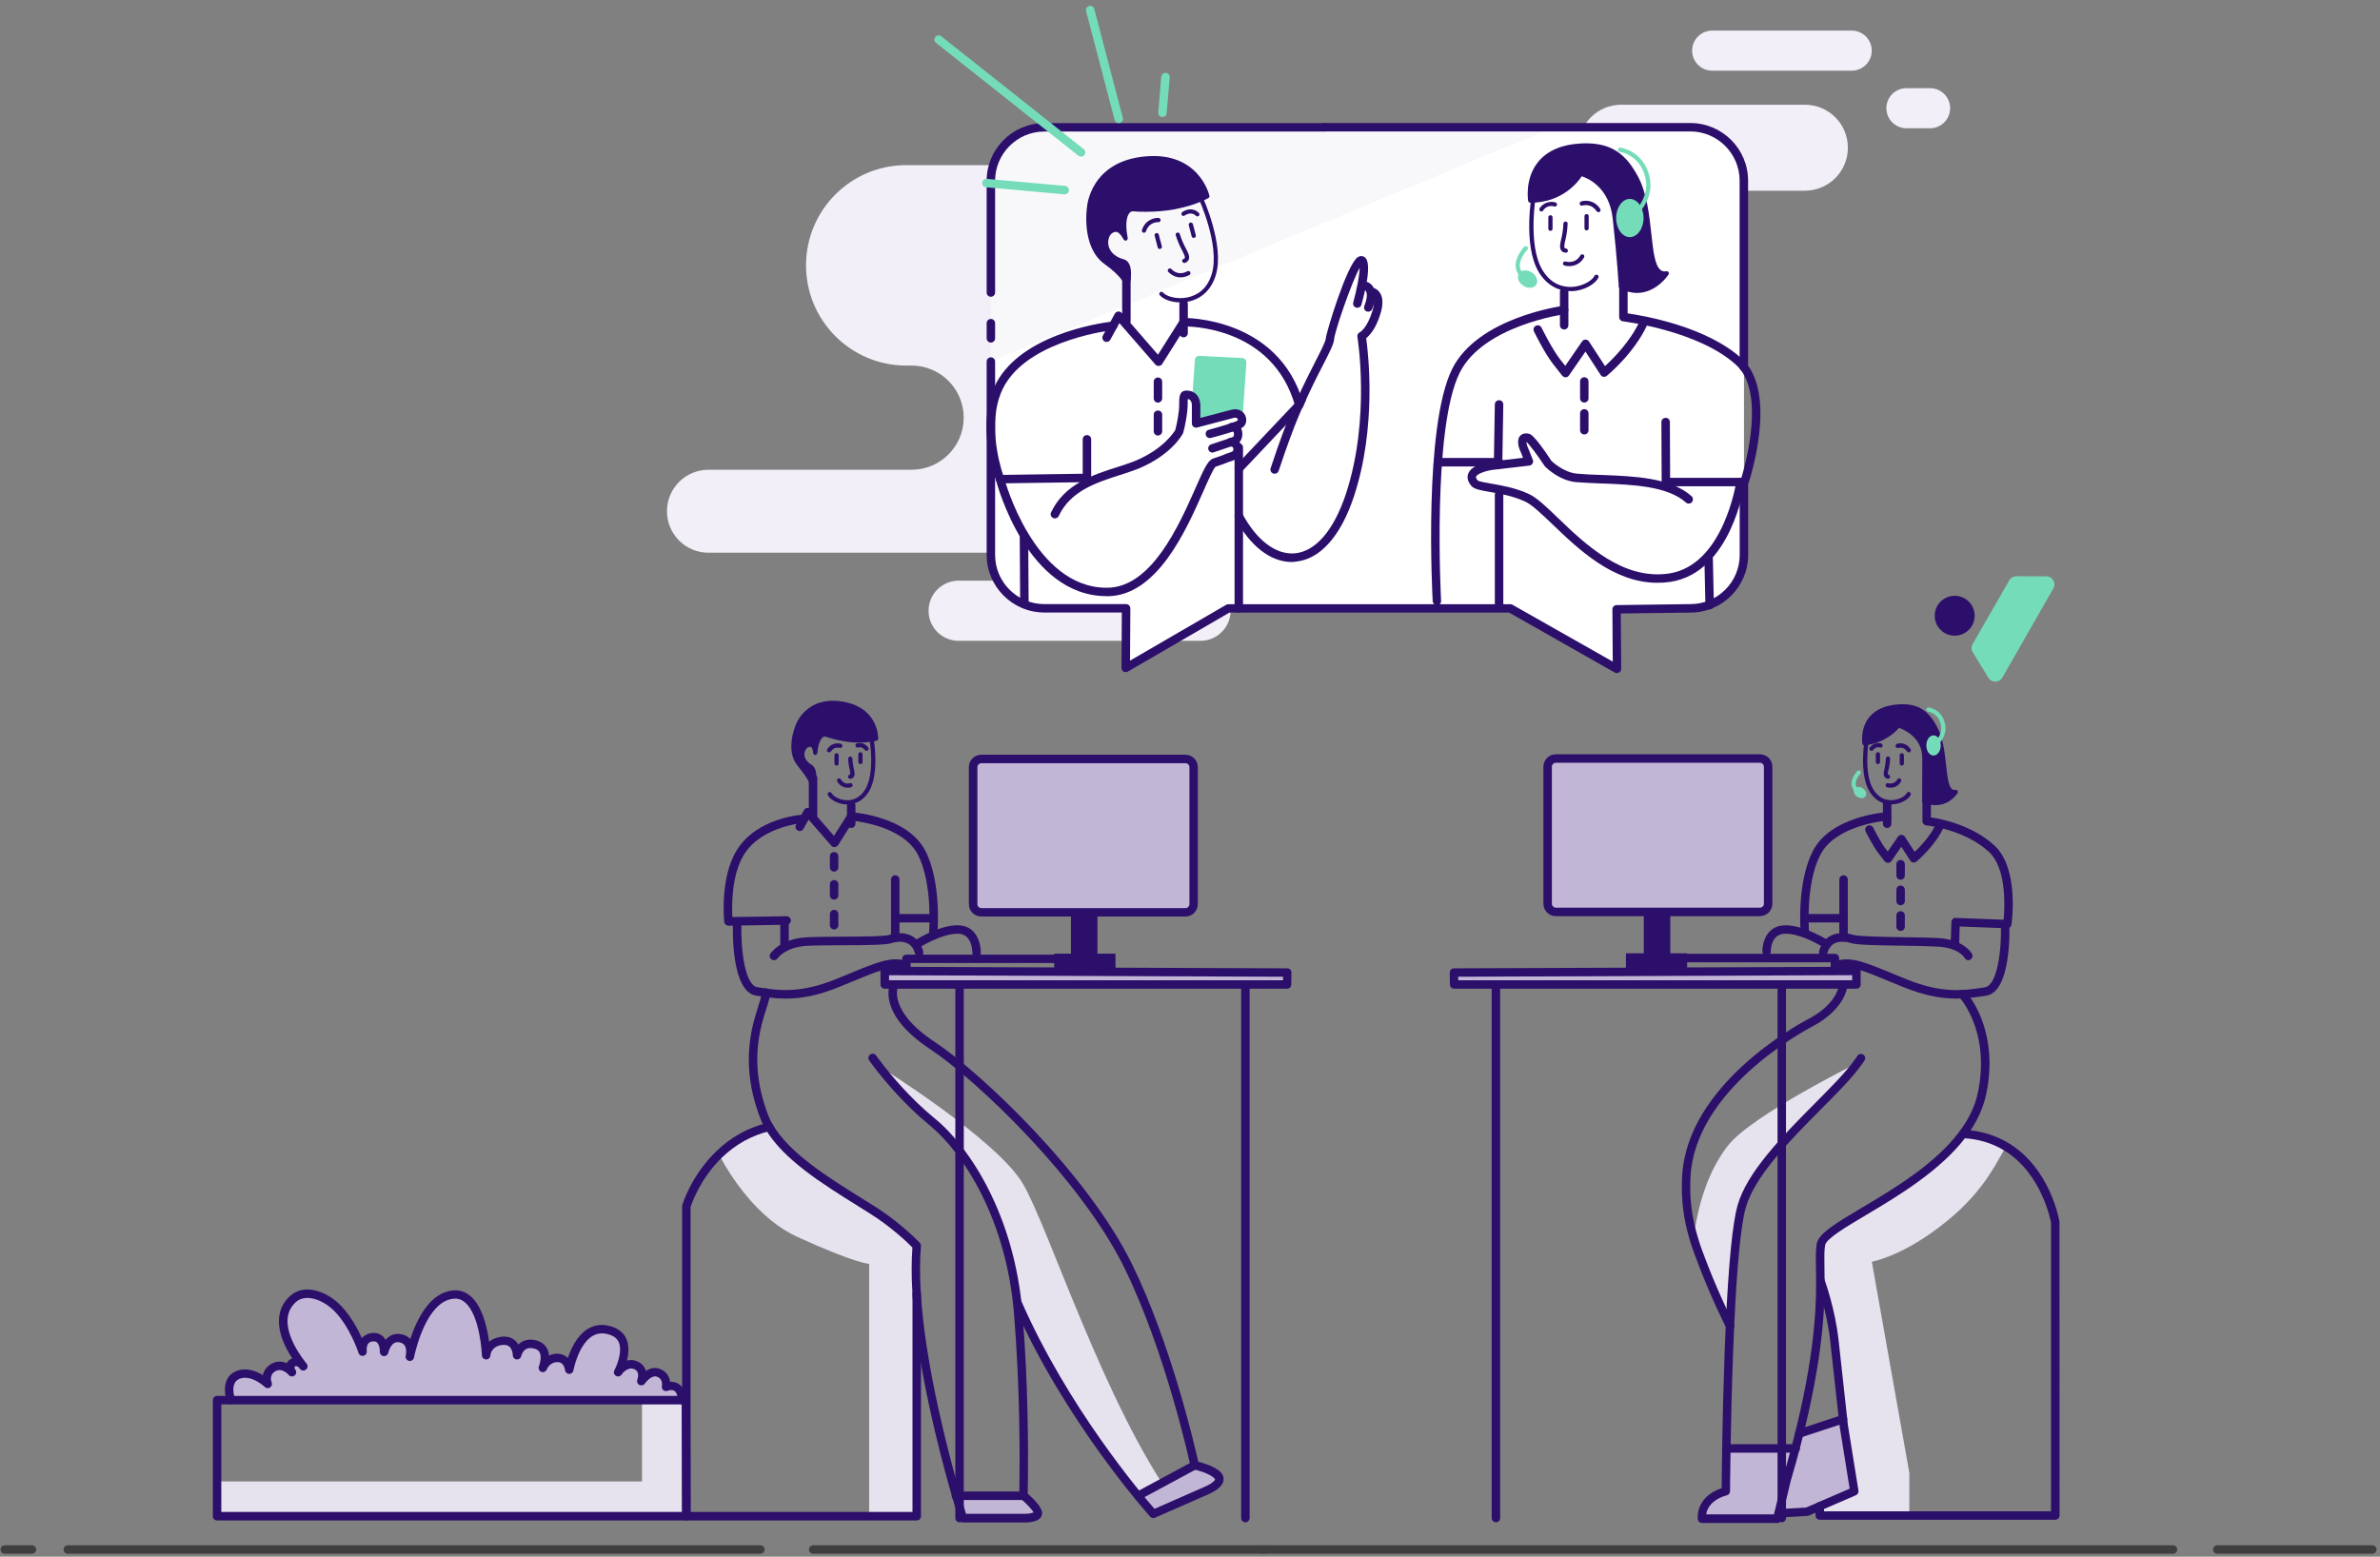 <?xml version="1.0" encoding="UTF-8"?>
<svg width="269px" height="176px" viewBox="0 0 269 176" version="1.1" xmlns="http://www.w3.org/2000/svg" xmlns:xlink="http://www.w3.org/1999/xlink">
    <rect x="0" y="0" width="269" height="176" fill="#808080" stroke="none"/>
    <title>character-image-01</title>
    <g id="Page-2" stroke="none" stroke-width="1" fill="none" fill-rule="evenodd">
        <g id="home-banner" transform="translate(-266, -1294)" fill-rule="nonzero">
            <g id="Group" transform="translate(263, 1294)">
                <g id="character-image-01" transform="translate(3, 0)">
                    <path d="M132.936,170.03 L130.372,171.16 C130.372,171.16 120.815,160.6 114.989,147.24 C113.85,137.18 109.182,129.97 105.384,126.85 C102.552,124.54 100.342,121.85 99.309,120.51 C99.309,120.51 112.559,128.74 115.591,133.79 C118.49,138.65 124.88,158.97 132.936,170.03 Z" id="Path" fill="#E6E2EE"></path>
                    <path d="M129.013,169.11 L130.62,170.96 C130.62,170.96 138.015,168.13 137.815,167.1 C137.614,166.06 134.763,165.81 134.763,165.81 L129.013,169.11 Z" id="Path" fill="#C2B6D6"></path>
                    <path d="M108.34,169.11 L115.275,169.11 C115.275,169.11 117.074,170.38 117.103,170.89 C117.141,171.39 115.993,171.76 113.563,171.82 C111.133,171.9 108.961,171.65 108.961,171.65 L108.34,169.11 Z" id="Path" fill="#C2B6D6"></path>
                    <polygon id="Path" fill="#C2B6D6" points="202.973 163.11 203.432 161.87 208.292 160.24 209.832 168.7 203.863 171.17 201.184 171.09"></polygon>
                    <path d="M195.119,164.52 L195.071,168.6 C195.071,168.6 193.11,169.31 192.574,170.48 C192.038,171.63 192.622,171.71 192.622,171.71 L200.534,171.71 L203.002,163.56 L194.861,163.73 L195.119,164.52 Z" id="Path" fill="#C2B6D6"></path>
                    <path d="M190.699,18.67 L102.427,18.67 C96.171,18.67 91.101,23.74 91.101,30 C91.101,36.25 96.171,41.33 102.427,41.33 L103.03,41.33 C106.283,41.33 108.923,43.97 108.923,47.22 C108.923,50.47 106.283,53.11 103.03,53.11 L80.07,53.11 C77.487,53.11 75.383,55.21 75.383,57.8 C75.383,60.38 77.478,62.49 80.07,62.49 L167.739,62.49 C169.241,62.49 170.456,61.27 170.456,59.77 L170.456,58.56 C170.456,57.06 171.671,55.85 173.173,55.85 L185.256,55.85 C186.758,55.85 187.973,54.63 187.973,53.13 L187.973,44.07 C187.973,42.57 189.188,41.35 190.69,41.35 C192.192,41.35 193.406,40.14 193.406,38.64 L193.406,21.42 C193.416,19.89 192.201,18.67 190.699,18.67 Z" id="Path" fill="#F2EFF8"></path>
                    <path d="M108.349,72.45 L135.691,72.45 C137.566,72.45 139.087,70.92 139.087,69.05 C139.087,67.17 137.566,65.65 135.691,65.65 L108.349,65.65 C106.474,65.65 104.953,67.17 104.953,69.05 C104.944,70.92 106.465,72.45 108.349,72.45 Z" id="Path" fill="#F2EFF8"></path>
                    <path d="M193.521,7.99 L209.287,7.99 C210.54,7.99 211.554,6.98 211.554,5.73 C211.554,4.47 210.54,3.46 209.287,3.46 L193.521,3.46 C192.268,3.46 191.254,4.47 191.254,5.73 C191.254,6.98 192.268,7.99 193.521,7.99 Z" id="Path" fill="#F2EFF8"></path>
                    <path d="M183.247,21.56 L203.997,21.56 C206.685,21.56 208.857,19.39 208.857,16.7 C208.857,14.01 206.685,11.84 203.997,11.84 L183.247,11.84 C180.558,11.84 178.387,14.01 178.387,16.7 C178.387,19.39 180.558,21.56 183.247,21.56 Z" id="Path" fill="#F2EFF8"></path>
                    <path d="M215.477,14.5 L218.146,14.5 C219.399,14.5 220.413,13.49 220.413,12.23 C220.413,10.98 219.399,9.97 218.146,9.97 L215.477,9.97 C214.224,9.97 213.209,10.98 213.209,12.23 C213.209,13.49 214.224,14.5 215.477,14.5 Z" id="Path" fill="#F2EFF8"></path>
                    <path d="M3.613,175.67 L0.542,175.67 C0.275,175.67 0.064,175.46 0.064,175.19 C0.064,174.92 0.275,174.71 0.542,174.71 L3.613,174.71 C3.881,174.71 4.092,174.92 4.092,175.19 C4.092,175.46 3.881,175.67 3.613,175.67 Z" id="Path" fill="#3F3F3F"></path>
                    <path d="M85.944,175.67 L7.66,175.67 C7.392,175.67 7.182,175.46 7.182,175.19 C7.182,174.92 7.392,174.71 7.66,174.71 L85.944,174.71 C86.212,174.71 86.422,174.92 86.422,175.19 C86.422,175.46 86.212,175.67 85.944,175.67 Z" id="Path" fill="#3F3F3F"></path>
                    <path d="M142.856,175.67 L91.914,175.67 C91.646,175.67 91.435,175.46 91.435,175.19 C91.435,174.92 91.646,174.71 91.914,174.71 L142.856,174.71 C143.124,174.71 143.335,174.92 143.335,175.19 C143.335,175.46 143.124,175.67 142.856,175.67 Z" id="Path" fill="#3F3F3F"></path>
                    <path d="M245.602,175.67 L142.856,175.67 C142.588,175.67 142.378,175.46 142.378,175.19 C142.378,174.92 142.588,174.71 142.856,174.71 L245.602,174.71 C245.87,174.71 246.081,174.92 246.081,175.19 C246.081,175.46 245.87,175.67 245.602,175.67 Z" id="Path" fill="#3F3F3F"></path>
                    <path d="M268.132,175.67 L250.606,175.67 C250.338,175.67 250.127,175.46 250.127,175.19 C250.127,174.92 250.338,174.71 250.606,174.71 L268.132,174.71 C268.4,174.71 268.61,174.92 268.61,175.19 C268.61,175.46 268.4,175.67 268.132,175.67 Z" id="Path" fill="#3F3F3F"></path>
                    <path d="M209.976,120.16 C207.058,124.22 198.419,130.8 196.85,136.44 C196.21,138.72 195.798,144.15 195.54,149.9 C195.54,149.9 194.076,147.05 192.622,143.32 C192.22,142.29 191.78,141.19 191.417,139.97 C191.895,136.35 193.005,132.41 195.358,129.45 C198.075,126.06 209.976,120.16 209.976,120.16 Z" id="Path" fill="#E6E2EE"></path>
                    <path d="M226.727,129.63 C225.206,132.26 223.675,135.6 218.251,139.42 C214.348,142.17 211.564,142.65 211.564,142.65 L215.802,166.52 L215.802,171.34 L205.681,171.34 L205.681,170.29 L209.593,168.61 L208.388,161.16 C208.388,161.16 207.747,155.31 207.345,151.64 C206.953,147.97 205.747,144.78 205.747,144.78 C205.738,142.88 205.652,141.62 205.805,140.74 C206.197,138.5 217.007,134.79 221.867,128.22 C223.828,128.31 225.426,128.85 226.727,129.63 Z" id="Path" fill="#E6E2EE"></path>
                    <path d="M169.078,172.11 C168.811,172.11 168.6,171.9 168.6,171.63 L168.6,111.69 C168.6,111.42 168.811,111.21 169.078,111.21 C169.346,111.21 169.557,111.42 169.557,111.69 L169.557,171.63 C169.557,171.9 169.337,172.11 169.078,172.11 Z" id="Path" fill="#2C0F6B"></path>
                    <polygon id="Path" fill="#C2B6D6" points="164.333 109.96 209.832 109.77 209.832 111.31 164.353 111.31"></polygon>
                    <path d="M209.832,111.78 L164.353,111.78 C164.094,111.78 163.874,111.57 163.874,111.31 L163.855,109.97 C163.855,109.84 163.903,109.72 163.989,109.62 C164.075,109.53 164.199,109.48 164.324,109.48 L209.823,109.3 C209.947,109.3 210.072,109.34 210.158,109.44 C210.244,109.53 210.301,109.65 210.301,109.77 L210.301,111.31 C210.311,111.57 210.091,111.78 209.832,111.78 Z M164.821,110.83 L209.345,110.83 L209.345,110.25 L164.812,110.43 L164.821,110.83 Z" id="Shape" fill="#2C0F6B"></path>
                    <path d="M201.031,171.58 C200.782,171.58 200.572,171.38 200.553,171.13 C200.534,170.86 200.735,170.64 201.002,170.62 L204.131,170.44 L209.058,168.31 L207.919,161.22 L206.867,151.68 C206.484,148.11 205.307,144.96 205.298,144.93 C205.202,144.68 205.327,144.41 205.575,144.32 C205.824,144.22 206.101,144.35 206.188,144.6 C206.235,144.73 207.412,147.9 207.814,151.58 L208.857,161.1 L210.052,168.53 C210.091,168.75 209.966,168.96 209.765,169.05 L204.418,171.36 C204.37,171.37 204.312,171.39 204.255,171.39 L201.05,171.58 C201.05,171.58 201.041,171.58 201.031,171.58 Z" id="Path" fill="#2C0F6B"></path>
                    <path d="M200.888,172.19 L192.364,172.19 C192.125,172.19 191.933,172.02 191.895,171.79 C191.895,171.76 191.531,169.29 194.593,168.25 C194.602,166.65 194.669,159.81 194.928,152.83 L195.052,149.87 C195.368,142.89 195.817,138.33 196.382,136.3 C197.444,132.5 201.519,128.39 205.106,124.77 C206.905,122.96 208.598,121.25 209.584,119.88 C209.708,119.7 209.832,119.53 209.928,119.38 C210.072,119.16 210.359,119.08 210.588,119.23 C210.808,119.37 210.885,119.66 210.741,119.89 C210.636,120.06 210.502,120.25 210.359,120.44 C209.335,121.87 207.613,123.61 205.786,125.44 C202.275,128.98 198.305,132.99 197.31,136.56 C196.764,138.49 196.315,143.11 196.009,149.91 L195.884,152.85 C195.588,160.77 195.54,168.51 195.54,168.59 C195.54,168.8 195.396,168.99 195.195,169.05 C193.339,169.57 192.928,170.64 192.842,171.21 L200.505,171.21 L201.481,167.17 C201.643,166.62 201.787,166.11 201.93,165.62 L202.131,164.91 C204.992,154.49 205.288,148.41 205.269,144.75 C205.269,144.24 205.26,143.79 205.25,143.37 C205.231,142.18 205.212,141.32 205.336,140.63 C205.537,139.46 207.489,138.3 210.445,136.54 C213.946,134.46 218.749,131.61 221.494,127.89 C222.566,126.46 223.235,125.03 223.541,123.56 C223.714,122.78 223.819,121.99 223.876,121.15 C224.211,115.73 221.456,112.74 221.427,112.71 C221.245,112.52 221.255,112.21 221.446,112.03 C221.638,111.85 221.944,111.86 222.126,112.05 C222.25,112.19 225.196,115.35 224.833,121.21 C224.776,122.1 224.661,122.93 224.479,123.75 C224.144,125.34 223.398,126.93 222.26,128.46 C219.399,132.31 214.511,135.23 210.933,137.36 C208.704,138.68 206.408,140.04 206.283,140.78 C206.178,141.38 206.188,142.21 206.207,143.34 C206.216,143.77 206.226,144.22 206.226,144.73 C206.245,148.45 205.939,154.61 203.05,165.15 L202.849,165.85 C202.705,166.36 202.562,166.88 202.409,167.39 L201.347,171.78 C201.309,172.03 201.108,172.19 200.888,172.19 Z" id="Path" fill="#2C0F6B"></path>
                    <path d="M195.54,150.38 C195.368,150.38 195.195,150.28 195.109,150.12 C195.09,150.09 193.617,147.21 192.172,143.5 L192.115,143.34 C191.723,142.33 191.311,141.29 190.957,140.1 C190.249,137.71 189.982,135.44 190.125,132.96 C190.69,122.68 203.05,115.91 204.456,115.17 C207.469,113.58 207.804,111.63 207.814,111.55 C207.852,111.3 208.101,111.11 208.359,111.15 C208.617,111.19 208.799,111.43 208.761,111.69 C208.751,111.79 208.378,114.18 204.896,116.02 C203.538,116.74 191.608,123.27 191.072,133.02 C190.938,135.38 191.197,137.55 191.876,139.83 C192.211,140.97 192.612,142 193.005,143 L193.062,143.15 C194.497,146.81 195.951,149.65 195.961,149.68 C196.085,149.92 195.99,150.2 195.75,150.32 C195.683,150.36 195.616,150.38 195.54,150.38 Z" id="Path" fill="#2C0F6B"></path>
                    <path d="M202.964,164.24 L195.128,164.24 C194.861,164.24 194.65,164.03 194.65,163.76 C194.65,163.49 194.861,163.28 195.128,163.28 L202.964,163.28 C203.231,163.28 203.442,163.49 203.442,163.76 C203.442,164.03 203.231,164.24 202.964,164.24 Z" id="Path" fill="#2C0F6B"></path>
                    <path d="M201.385,172.11 C201.117,172.11 200.907,171.9 200.907,171.63 L200.907,111.69 C200.907,111.42 201.117,111.21 201.385,111.21 C201.653,111.21 201.863,111.42 201.863,111.69 L201.863,171.63 C201.863,171.9 201.643,172.11 201.385,172.11 Z" id="Path" fill="#2C0F6B"></path>
                    <path d="M213.755,90.95 C213.123,90.95 212.042,90.74 211.287,89.45 C210.081,87.41 210.751,83.59 210.78,83.43 C210.799,83.29 210.923,83.22 211.057,83.24 C211.191,83.26 211.277,83.38 211.248,83.51 C211.239,83.55 210.588,87.32 211.698,89.2 C212.339,90.28 213.209,90.5 213.841,90.46 C214.692,90.43 215.362,89.98 215.515,89.67 C215.572,89.55 215.716,89.5 215.84,89.56 C215.955,89.62 216.003,89.76 215.946,89.89 C215.697,90.37 214.855,90.91 213.86,90.94 C213.822,90.95 213.793,90.95 213.755,90.95 Z" id="Path" fill="#2C0F6B"></path>
                    <path d="M213.42,88.05 C213.41,88.05 213.401,88.05 213.401,88.05 C213.19,88.03 213.076,87.92 213.009,87.84 C212.836,87.6 212.913,87.25 212.999,86.89 L213.037,86.7 C213.133,86.25 213.152,85.76 213.152,85.75 C213.162,85.62 213.276,85.53 213.401,85.52 C213.535,85.53 213.64,85.64 213.63,85.77 C213.63,85.79 213.611,86.31 213.506,86.8 L213.458,87 C213.42,87.18 213.343,87.49 213.391,87.56 C213.525,87.57 213.64,87.69 213.63,87.83 C213.621,87.95 213.535,88.05 213.42,88.05 Z" id="Path" fill="#2C0F6B"></path>
                    <path d="M215.745,85.06 C215.668,85.06 215.592,85.03 215.544,84.96 C215.151,84.37 214.587,84.56 214.558,84.56 C214.434,84.6 214.3,84.54 214.252,84.4 C214.214,84.28 214.271,84.15 214.405,84.1 C214.731,83.98 215.477,83.96 215.946,84.69 C216.022,84.81 215.984,84.95 215.879,85.03 C215.84,85.05 215.792,85.06 215.745,85.06 Z" id="Path" fill="#2C0F6B"></path>
                    <path d="M211.526,84.89 C211.478,84.89 211.43,84.87 211.382,84.84 C211.277,84.77 211.248,84.61 211.334,84.51 C211.755,83.94 212.358,83.96 212.626,84.06 C212.75,84.11 212.817,84.24 212.769,84.37 C212.731,84.49 212.597,84.56 212.463,84.51 C212.415,84.49 212.014,84.38 211.717,84.8 C211.669,84.86 211.602,84.89 211.526,84.89 Z" id="Path" fill="#2C0F6B"></path>
                    <path d="M214.951,86.56 C214.817,86.56 214.711,86.45 214.711,86.32 L214.711,85.4 C214.711,85.26 214.817,85.16 214.951,85.16 C215.085,85.16 215.19,85.26 215.19,85.4 L215.19,86.32 C215.19,86.45 215.085,86.56 214.951,86.56 Z" id="Path" fill="#2C0F6B"></path>
                    <path d="M212.253,86.39 C212.119,86.39 212.014,86.29 212.014,86.15 L212.014,85.28 C212.014,85.15 212.119,85.04 212.253,85.04 C212.387,85.04 212.492,85.15 212.492,85.28 L212.492,86.15 C212.492,86.29 212.387,86.39 212.253,86.39 Z" id="Path" fill="#2C0F6B"></path>
                    <path d="M213.678,89.06 C213.525,89.06 213.391,89.04 213.286,89.01 C213.162,88.97 213.095,88.83 213.133,88.7 C213.171,88.57 213.305,88.51 213.43,88.55 C213.496,88.57 214.09,88.73 214.453,88.12 C214.52,88 214.664,87.96 214.778,88.03 C214.893,88.1 214.931,88.24 214.865,88.35 C214.549,88.91 214.061,89.06 213.678,89.06 Z" id="Path" fill="#2C0F6B"></path>
                    <path d="M217.486,90.55 C219.916,91.48 221.045,89.55 221.045,89.55 C219.265,89.84 220.212,85.02 218.71,82.26 C217.955,80.87 216.998,79.74 214.664,79.88 C210.091,80.15 210.722,84.04 210.722,84.04 C213.334,83.72 214.539,82.02 214.539,82.02 C214.539,82.02 217.495,82.84 217.495,85.73 C217.505,88.73 217.486,90.55 217.486,90.55 Z" id="Path" fill="#2C0F6B"></path>
                    <path d="M218.758,91.03 C218.356,91.03 217.907,90.96 217.4,90.77 C217.304,90.73 217.247,90.64 217.247,90.54 C217.247,90.54 217.266,88.72 217.266,85.71 C217.266,83.38 215.218,82.49 214.635,82.29 C214.271,82.72 213.028,84 210.76,84.27 C210.636,84.29 210.512,84.19 210.493,84.07 C210.483,84 210.234,82.39 211.258,81.1 C211.975,80.21 213.114,79.72 214.654,79.63 C216.988,79.5 218.05,80.54 218.921,82.14 C219.619,83.42 219.801,85.07 219.964,86.54 C220.097,87.76 220.222,88.91 220.643,89.23 C220.748,89.3 220.863,89.33 221.016,89.3 C221.102,89.28 221.198,89.33 221.255,89.4 C221.303,89.47 221.312,89.57 221.265,89.66 C221.245,89.68 220.432,91.03 218.758,91.03 Z M217.735,90.37 C219.256,90.89 220.184,90.19 220.605,89.74 C220.518,89.71 220.432,89.67 220.356,89.61 C219.772,89.17 219.648,88.03 219.495,86.59 C219.342,85.17 219.16,83.55 218.509,82.36 C217.706,80.87 216.787,79.98 214.692,80.1 C213.296,80.18 212.272,80.62 211.641,81.4 C210.961,82.25 210.923,83.29 210.952,83.75 C213.267,83.39 214.348,81.88 214.367,81.87 C214.424,81.78 214.53,81.74 214.625,81.77 C214.654,81.78 217.754,82.68 217.754,85.71 C217.744,88.19 217.735,89.86 217.735,90.37 Z" id="Shape" fill="#2C0F6B"></path>
                    <path d="M213.296,93.61 C213.028,93.61 212.817,93.4 212.817,93.13 L212.817,90.93 C212.817,90.66 213.028,90.45 213.296,90.45 C213.563,90.45 213.774,90.66 213.774,90.93 L213.774,93.13 C213.774,93.4 213.554,93.61 213.296,93.61 Z" id="Path" fill="#2C0F6B"></path>
                    <path d="M203.997,105.78 C203.748,105.78 203.538,105.58 203.518,105.34 C203.499,105.11 203.078,99.74 204.906,96.2 C206.924,92.29 212.999,91.84 213.257,91.83 C213.516,91.82 213.745,92.01 213.764,92.28 C213.783,92.55 213.583,92.77 213.315,92.78 C213.257,92.78 207.517,93.21 205.747,96.64 C204.045,99.94 204.456,105.21 204.466,105.27 C204.485,105.54 204.293,105.77 204.025,105.79 C204.016,105.78 204.006,105.78 203.997,105.78 Z" id="Path" fill="#2C0F6B"></path>
                    <path d="M213.382,97.55 C213.238,97.55 213.095,97.48 213.009,97.37 L212.358,96.53 C211.688,95.67 210.894,94.07 210.866,94 C210.751,93.76 210.847,93.47 211.086,93.36 C211.325,93.24 211.612,93.34 211.727,93.58 C211.736,93.6 212.511,95.17 213.114,95.95 L213.363,96.27 L214.511,94.6 C214.597,94.47 214.74,94.4 214.912,94.39 C215.075,94.39 215.218,94.48 215.305,94.61 L216.405,96.31 C217.017,95.74 218.175,94.54 218.835,93.12 C218.949,92.88 219.227,92.77 219.466,92.89 C219.705,93 219.81,93.28 219.696,93.52 C218.682,95.69 216.692,97.34 216.606,97.41 C216.5,97.49 216.366,97.53 216.233,97.51 C216.099,97.49 215.974,97.41 215.907,97.3 L214.893,95.73 L213.783,97.35 C213.697,97.47 213.554,97.55 213.401,97.56 C213.391,97.55 213.391,97.55 213.382,97.55 Z" id="Path" fill="#2C0F6B"></path>
                    <path d="M220.968,107.15 C220.958,107.15 220.958,107.15 220.949,107.15 C220.681,107.14 220.48,106.92 220.48,106.67 L220.557,104.24 C220.557,104.11 220.614,103.99 220.71,103.9 C220.805,103.81 220.93,103.76 221.054,103.78 L226.459,103.98 C226.593,102.58 226.823,98.17 224.785,96.3 C221.982,93.73 217.763,93.33 217.725,93.32 C217.476,93.3 217.285,93.09 217.285,92.84 L217.285,90.46 C217.285,90.19 217.495,89.98 217.763,89.98 C218.031,89.98 218.242,90.19 218.242,90.46 L218.242,92.42 C219.457,92.59 222.91,93.28 225.426,95.6 C228.22,98.16 227.387,104.27 227.349,104.54 C227.311,104.78 227.11,104.97 226.861,104.95 L221.494,104.75 L221.437,106.69 C221.437,106.95 221.226,107.15 220.968,107.15 Z" id="Path" fill="#2C0F6B"></path>
                    <path d="M222.48,108.56 C222.307,108.56 222.145,108.46 222.059,108.31 C222.03,108.25 221.37,107.14 218.949,107.02 C217.955,106.97 216.567,106.94 215.104,106.92 C211.841,106.88 209.813,106.83 209.144,106.61 C208.637,106.44 207.881,106.37 207.307,106.68 C206.924,106.9 206.656,107.27 206.532,107.79 C206.465,108.04 206.207,108.2 205.948,108.13 C205.69,108.06 205.537,107.8 205.604,107.55 C205.795,106.77 206.226,106.18 206.848,105.83 C207.91,105.25 209.105,105.58 209.44,105.69 C210.014,105.88 212.846,105.92 215.113,105.96 C216.587,105.98 217.974,106 218.988,106.05 C222.011,106.21 222.853,107.79 222.891,107.85 C223.015,108.09 222.92,108.38 222.69,108.49 C222.633,108.54 222.556,108.56 222.48,108.56 Z" id="Path" fill="#2C0F6B"></path>
                    <path d="M221.159,112.9 C219.504,112.9 217.543,112.6 215.008,111.55 L213.784,111.05 C210.531,109.7 209.182,109.14 207.852,109.55 C207.603,109.62 207.336,109.48 207.259,109.23 C207.183,108.98 207.326,108.71 207.575,108.64 C209.23,108.13 210.77,108.77 214.147,110.17 L215.372,110.67 C219.562,112.4 222.116,111.98 224.355,111.62 C225.761,111.39 226.249,107.31 226.153,104.48 C226.144,104.22 226.354,104 226.612,103.99 C226.871,103.98 227.1,104.19 227.11,104.45 C227.139,105.23 227.301,112.11 224.508,112.57 C223.494,112.72 222.413,112.9 221.159,112.9 Z" id="Path" fill="#2C0F6B"></path>
                    <path d="M208.369,106.46 C208.101,106.46 207.89,106.25 207.89,105.99 L207.89,99.44 C207.89,99.17 208.101,98.96 208.369,98.96 C208.637,98.96 208.847,99.17 208.847,99.44 L208.847,105.99 C208.847,106.25 208.627,106.46 208.369,106.46 Z" id="Path" fill="#2C0F6B"></path>
                    <path d="M208.369,104.29 L203.949,104.29 C203.681,104.29 203.471,104.08 203.471,103.81 C203.471,103.55 203.681,103.34 203.949,103.34 L208.369,103.34 C208.637,103.34 208.847,103.55 208.847,103.81 C208.847,104.08 208.627,104.29 208.369,104.29 Z" id="Path" fill="#2C0F6B"></path>
                    <path d="M199.673,108.05 C199.414,108.05 199.204,107.84 199.194,107.58 C199.175,106.61 199.654,104.73 201.615,104.62 C203.758,104.49 206.618,106.3 206.742,106.38 C206.962,106.52 207.029,106.82 206.886,107.04 C206.742,107.26 206.446,107.33 206.226,107.18 C206.197,107.16 203.518,105.46 201.672,105.57 C200.122,105.66 200.141,107.48 200.151,107.56 C200.161,107.82 199.95,108.03 199.682,108.04 C199.682,108.05 199.673,108.05 199.673,108.05 Z" id="Path" fill="#2C0F6B"></path>
                    <path d="M214.817,99.46 C214.549,99.46 214.338,99.25 214.338,98.98 L214.338,97.71 C214.338,97.44 214.549,97.23 214.817,97.23 C215.085,97.23 215.295,97.44 215.295,97.71 L215.295,98.98 C215.295,99.24 215.085,99.46 214.817,99.46 Z" id="Path" fill="#2C0F6B"></path>
                    <path d="M214.817,102.35 C214.549,102.35 214.338,102.14 214.338,101.87 L214.338,100.6 C214.338,100.33 214.549,100.12 214.817,100.12 C215.085,100.12 215.295,100.33 215.295,100.6 L215.295,101.87 C215.295,102.13 215.085,102.35 214.817,102.35 Z" id="Path" fill="#2C0F6B"></path>
                    <path d="M214.817,105.25 C214.549,105.25 214.338,105.04 214.338,104.77 L214.338,103.5 C214.338,103.23 214.549,103.02 214.817,103.02 C215.085,103.02 215.295,103.23 215.295,103.5 L215.295,104.77 C215.295,105.04 215.085,105.25 214.817,105.25 Z" id="Path" fill="#2C0F6B"></path>
                    <path d="M184.28,110.21 C184.012,110.21 183.802,110 183.802,109.74 L183.802,108.32 C183.802,108.05 184.012,107.84 184.28,107.84 L207.393,107.84 C207.661,107.84 207.871,108.05 207.871,108.32 L207.871,109.42 C207.871,109.69 207.661,109.9 207.393,109.9 C207.125,109.9 206.915,109.69 206.915,109.42 L206.915,108.8 L184.758,108.8 L184.758,109.74 C184.758,109.99 184.548,110.21 184.28,110.21 Z" id="Path" fill="#2C0F6B"></path>
                    <polygon id="Path" fill="#2C0F6B" points="190.69 107.78 183.773 107.78 183.773 109.45 190.69 109.45"></polygon>
                    <polygon id="Path" fill="#2C0F6B" points="188.786 102.84 185.791 102.84 185.791 108.29 188.786 108.29"></polygon>
                    <path d="M198.926,85.76 L175.842,85.76 C175.335,85.76 174.924,86.17 174.924,86.68 L174.924,102.18 C174.924,102.69 175.335,103.1 175.842,103.1 L198.926,103.1 C199.433,103.1 199.845,102.69 199.845,102.18 L199.845,86.68 C199.845,86.17 199.433,85.76 198.926,85.76 Z" id="Path" fill="#C2B6D6"></path>
                    <path d="M198.926,103.58 L175.842,103.58 C175.077,103.58 174.445,102.95 174.445,102.18 L174.445,86.68 C174.445,85.92 175.067,85.28 175.842,85.28 L198.926,85.28 C199.692,85.28 200.323,85.91 200.323,86.68 L200.323,102.18 C200.323,102.94 199.692,103.58 198.926,103.58 Z M175.842,86.24 C175.603,86.24 175.402,86.44 175.402,86.68 L175.402,102.18 C175.402,102.42 175.603,102.62 175.842,102.62 L198.926,102.62 C199.166,102.62 199.367,102.42 199.367,102.18 L199.367,86.68 C199.367,86.44 199.166,86.24 198.926,86.24 L175.842,86.24 Z" id="Shape" fill="#2C0F6B"></path>
                    <path d="M218.375,84.68 C218.299,84.68 218.222,84.64 218.175,84.57 C218.108,84.45 218.136,84.31 218.251,84.24 C218.309,84.2 219.696,83.3 219.351,81.88 C219.045,80.62 217.983,80.47 217.935,80.46 C217.801,80.44 217.715,80.33 217.725,80.19 C217.744,80.06 217.859,79.97 217.993,79.98 C218.05,79.99 219.428,80.17 219.82,81.76 C220.251,83.52 218.586,84.6 218.509,84.64 C218.471,84.66 218.423,84.68 218.375,84.68 Z" id="Path" fill="#74DCB9"></path>
                    <path d="M218.538,85.42 C218.987,85.42 219.351,84.91 219.351,84.28 C219.351,83.65 218.987,83.14 218.538,83.14 C218.089,83.14 217.725,83.65 217.725,84.28 C217.725,84.91 218.089,85.42 218.538,85.42 Z" id="Path" fill="#74DCB9"></path>
                    <path d="M209.88,89.62 C209.823,89.62 209.765,89.6 209.727,89.56 C209.44,89.3 209.278,89 209.268,88.64 C209.239,87.88 209.899,87.19 209.928,87.17 C210.024,87.07 210.167,87.07 210.263,87.17 C210.359,87.26 210.359,87.41 210.263,87.5 C210.253,87.51 209.718,88.08 209.737,88.63 C209.746,88.85 209.842,89.03 210.033,89.21 C210.129,89.29 210.139,89.45 210.052,89.54 C210.014,89.59 209.947,89.62 209.88,89.62 Z" id="Path" fill="#74DCB9"></path>
                    <path d="M210.86,90.02 C211.034,89.75 210.892,89.35 210.543,89.12 C210.194,88.89 209.77,88.92 209.596,89.19 C209.422,89.45 209.564,89.85 209.913,90.08 C210.262,90.31 210.686,90.28 210.86,90.02 Z" id="Path" fill="#74DCB9"></path>
                    <path d="M203.375,162.54 C203.174,162.54 202.983,162.42 202.916,162.22 C202.83,161.97 202.973,161.7 203.222,161.62 L208.158,159.99 C208.407,159.9 208.675,160.05 208.761,160.3 C208.847,160.55 208.704,160.81 208.455,160.9 L203.518,162.53 C203.48,162.53 203.423,162.54 203.375,162.54 Z" id="Path" fill="#2C0F6B"></path>
                    <path d="M232.295,171.82 L205.681,171.82 C205.413,171.82 205.202,171.61 205.202,171.35 L205.202,170.29 C205.202,170.03 205.413,169.81 205.681,169.81 C205.948,169.81 206.159,170.03 206.159,170.29 L206.159,170.87 L231.817,170.87 L231.817,138.22 C231.807,138.22 230.841,132.65 226.478,130.04 C225.11,129.22 223.561,128.76 221.858,128.68 C221.59,128.67 221.389,128.44 221.408,128.17 C221.418,127.9 221.647,127.69 221.915,127.72 C223.771,127.82 225.474,128.32 226.976,129.21 C231.731,132.07 232.735,137.89 232.773,138.14 L232.783,171.35 C232.773,171.61 232.563,171.82 232.295,171.82 Z" id="Path" fill="#2C0F6B"></path>
                    <polygon id="Path" fill="#E6E2EE" points="77.573 171.42 24.536 171.42 24.536 167.49 72.56 167.49 72.56 158.3 77.525 158.3"></polygon>
                    <path d="M103.614,146.21 L103.614,171.42 L98.237,171.42 L98.237,142.89 C98.237,142.89 96.802,142.89 90.153,139.86 C85.781,137.86 82.787,133.38 81.247,130.53 C82.634,129.18 84.49,127.98 86.929,127.4 C89.092,131.16 94.525,134.24 98.62,136.83 C101.538,138.68 103.633,140.88 103.633,140.88 C103.489,142.5 103.499,144.32 103.614,146.21 Z" id="Path" fill="#E6E2EE"></path>
                    <path d="M95.75,90.95 C95.712,90.95 95.683,90.95 95.654,90.95 C94.659,90.91 93.808,90.38 93.569,89.9 C93.511,89.78 93.559,89.64 93.674,89.57 C93.789,89.51 93.932,89.56 93.999,89.68 C94.152,89.99 94.822,90.44 95.673,90.47 C96.295,90.5 97.175,90.29 97.816,89.21 C98.926,87.32 98.276,83.56 98.266,83.52 C98.247,83.39 98.333,83.27 98.457,83.25 C98.582,83.23 98.716,83.31 98.735,83.44 C98.763,83.6 99.424,87.42 98.228,89.46 C97.453,90.74 96.381,90.95 95.75,90.95 Z" id="Path" fill="#2C0F6B"></path>
                    <path d="M96.085,88.05 C95.96,88.05 95.855,87.95 95.846,87.84 C95.836,87.7 95.932,87.59 96.056,87.58 C96.152,87.5 96.075,87.19 96.037,87.01 L95.989,86.8 C95.884,86.31 95.865,85.8 95.865,85.78 C95.865,85.65 95.96,85.54 96.094,85.53 C96.238,85.54 96.334,85.63 96.343,85.76 C96.343,85.76 96.362,86.26 96.458,86.71 L96.496,86.9 C96.582,87.26 96.659,87.61 96.487,87.85 C96.429,87.93 96.314,88.03 96.094,88.06 C96.104,88.05 96.094,88.05 96.085,88.05 Z" id="Path" fill="#2C0F6B"></path>
                    <path d="M94.554,86.56 C94.42,86.56 94.315,86.45 94.315,86.32 L94.315,85.4 C94.315,85.26 94.42,85.16 94.554,85.16 C94.688,85.16 94.793,85.26 94.793,85.4 L94.793,86.32 C94.793,86.45 94.688,86.56 94.554,86.56 Z" id="Path" fill="#2C0F6B"></path>
                    <path d="M97.252,86.39 C97.118,86.39 97.013,86.29 97.013,86.15 L97.013,85.28 C97.013,85.15 97.118,85.04 97.252,85.04 C97.386,85.04 97.491,85.15 97.491,85.28 L97.491,86.15 C97.491,86.29 97.386,86.39 97.252,86.39 Z" id="Path" fill="#2C0F6B"></path>
                    <path d="M93.712,85.06 C93.664,85.06 93.626,85.05 93.578,85.03 C93.464,84.95 93.435,84.81 93.511,84.69 C93.98,83.96 94.726,83.99 95.052,84.1 C95.176,84.14 95.243,84.28 95.205,84.4 C95.166,84.53 95.023,84.6 94.899,84.56 C94.841,84.54 94.286,84.38 93.913,84.96 C93.865,85.03 93.789,85.06 93.712,85.06 Z" id="Path" fill="#2C0F6B"></path>
                    <path d="M97.941,84.89 C97.864,84.89 97.797,84.85 97.749,84.8 C97.443,84.38 97.041,84.5 97.003,84.51 C96.879,84.55 96.745,84.48 96.697,84.36 C96.659,84.23 96.716,84.1 96.841,84.05 C97.108,83.95 97.711,83.94 98.132,84.5 C98.209,84.6 98.189,84.76 98.084,84.83 C98.036,84.87 97.989,84.89 97.941,84.89 Z" id="Path" fill="#2C0F6B"></path>
                    <path d="M95.827,89.06 C95.444,89.06 94.956,88.91 94.631,88.35 C94.564,88.24 94.602,88.1 94.717,88.03 C94.832,87.96 94.975,88 95.042,88.12 C95.406,88.76 96.037,88.56 96.056,88.55 C96.18,88.51 96.314,88.57 96.362,88.7 C96.401,88.82 96.334,88.96 96.209,89.01 C96.113,89.04 95.98,89.06 95.827,89.06 Z" id="Path" fill="#2C0F6B"></path>
                    <path d="M96.209,93.61 C95.941,93.61 95.731,93.4 95.731,93.13 L95.731,91.07 C95.731,90.8 95.941,90.59 96.209,90.59 C96.477,90.59 96.688,90.8 96.688,91.07 L96.688,93.13 C96.688,93.4 96.477,93.61 96.209,93.61 Z" id="Path" fill="#2C0F6B"></path>
                    <path d="M105.489,105.94 C105.479,105.94 105.46,105.94 105.451,105.94 C105.192,105.92 104.991,105.69 105.011,105.42 C105.011,105.36 105.451,99.94 103.748,96.64 C101.978,93.21 96.238,92.78 96.18,92.78 C95.913,92.77 95.721,92.54 95.731,92.28 C95.75,92.01 95.97,91.82 96.238,91.83 C96.496,91.85 102.581,92.29 104.59,96.2 C106.417,99.75 105.977,105.27 105.948,105.51 C105.938,105.75 105.728,105.94 105.489,105.94 Z" id="Path" fill="#2C0F6B"></path>
                    <path d="M87.475,108.56 C87.389,108.56 87.293,108.53 87.217,108.48 C86.996,108.34 86.93,108.04 87.073,107.82 C87.121,107.76 88.202,106.12 91.196,105.97 C92.287,105.91 93.827,105.91 95.319,105.9 C97.491,105.89 99.959,105.88 100.505,105.7 C100.839,105.58 102.035,105.26 103.097,105.84 C103.719,106.19 104.15,106.77 104.341,107.56 C104.408,107.81 104.245,108.07 103.996,108.14 C103.738,108.21 103.48,108.04 103.413,107.79 C103.279,107.28 103.021,106.9 102.638,106.69 C102.064,106.38 101.318,106.45 100.811,106.62 C100.17,106.83 98.304,106.86 95.329,106.87 C93.846,106.88 92.325,106.88 91.254,106.93 C88.785,107.06 87.924,108.3 87.886,108.36 C87.781,108.48 87.628,108.56 87.475,108.56 Z" id="Path" fill="#2C0F6B"></path>
                    <path d="M88.795,112.9 C87.542,112.9 86.461,112.73 85.447,112.56 C82.653,112.11 82.816,105.22 82.845,104.44 C82.854,104.17 83.084,103.97 83.342,103.98 C83.61,103.99 83.811,104.21 83.801,104.47 C83.706,107.31 84.193,111.39 85.6,111.61 C87.848,111.97 90.393,112.39 94.583,110.66 L95.807,110.16 C99.184,108.76 100.725,108.12 102.38,108.63 C102.628,108.7 102.772,108.97 102.695,109.22 C102.619,109.47 102.351,109.61 102.102,109.54 C100.772,109.13 99.433,109.69 96.171,111.04 L94.946,111.54 C92.421,112.6 90.46,112.9 88.795,112.9 Z" id="Path" fill="#2C0F6B"></path>
                    <path d="M101.184,106.46 C100.916,106.46 100.706,106.25 100.706,105.99 L100.706,99.44 C100.706,99.17 100.916,98.96 101.184,98.96 C101.452,98.96 101.662,99.17 101.662,99.44 L101.662,105.99 C101.662,106.25 101.452,106.46 101.184,106.46 Z" id="Path" fill="#2C0F6B"></path>
                    <path d="M105.431,104.29 L101.423,104.29 C101.155,104.29 100.945,104.08 100.945,103.81 C100.945,103.55 101.155,103.34 101.423,103.34 L105.431,103.34 C105.699,103.34 105.91,103.55 105.91,103.81 C105.91,104.08 105.699,104.29 105.431,104.29 Z" id="Path" fill="#2C0F6B"></path>
                    <path d="M110.377,108.2 C110.11,108.2 109.899,107.98 109.899,107.71 C109.899,107.62 109.909,105.66 108.378,105.57 C106.522,105.47 103.853,107.16 103.824,107.18 C103.604,107.33 103.308,107.26 103.164,107.04 C103.021,106.82 103.088,106.52 103.308,106.38 C103.432,106.3 106.273,104.48 108.435,104.62 C110.397,104.73 110.875,106.7 110.856,107.73 C110.856,107.99 110.636,108.2 110.377,108.2 Z" id="Path" fill="#2C0F6B"></path>
                    <path d="M140.761,172.11 C140.493,172.11 140.283,171.9 140.283,171.63 L140.283,111.69 C140.283,111.42 140.493,111.21 140.761,111.21 C141.029,111.21 141.239,111.42 141.239,111.69 L141.239,171.63 C141.239,171.9 141.019,172.11 140.761,172.11 Z" id="Path" fill="#2C0F6B"></path>
                    <polygon id="Path" fill="#C2B6D6" points="145.506 109.96 100.007 109.77 100.007 111.31 145.478 111.31"></polygon>
                    <path d="M145.477,111.78 L99.998,111.78 C99.73,111.78 99.519,111.57 99.519,111.31 L99.519,109.77 C99.519,109.65 99.567,109.53 99.663,109.44 C99.749,109.35 99.883,109.27 99.998,109.3 L145.497,109.48 C145.621,109.48 145.745,109.53 145.831,109.62 C145.918,109.72 145.975,109.83 145.965,109.97 L145.946,111.31 C145.956,111.57 145.745,111.78 145.477,111.78 Z M100.485,110.83 L145.009,110.83 L145.018,110.43 L100.485,110.26 L100.485,110.83 Z" id="Shape" fill="#2C0F6B"></path>
                    <path d="M130.362,171.64 C130.228,171.64 130.104,171.58 130.008,171.49 C129.913,171.38 120.336,160.72 114.539,147.44 C114.434,147.2 114.548,146.91 114.788,146.81 C115.027,146.7 115.314,146.82 115.419,147.06 C120.652,159.05 129.004,168.9 130.487,170.59 L136.303,168.03 C136.667,167.87 137.231,167.54 137.336,167.27 C137.154,166.84 135.949,166.36 134.925,166.13 C134.744,166.09 134.6,165.95 134.562,165.77 C134.533,165.64 131.816,153 127.081,143.34 C122.154,133.3 110.339,122.06 105.106,118.6 C99.156,114.65 100.533,111.39 100.6,111.25 C100.706,111.01 100.992,110.9 101.232,111.01 C101.471,111.11 101.576,111.4 101.471,111.64 C101.461,111.66 100.419,114.35 105.632,117.79 C110.942,121.31 122.938,132.72 127.942,142.91 C132.323,151.85 134.992,163.29 135.433,165.26 C136.169,165.45 137.776,165.95 138.188,166.75 C138.322,167.02 138.331,167.32 138.226,167.6 C137.949,168.33 136.887,168.8 136.676,168.9 L130.544,171.59 C130.496,171.62 130.429,171.64 130.362,171.64 Z" id="Path" fill="#2C0F6B"></path>
                    <path d="M128.698,169.56 C128.525,169.56 128.363,169.47 128.277,169.31 C128.152,169.08 128.238,168.78 128.468,168.66 L134.801,165.24 C135.031,165.12 135.327,165.2 135.452,165.43 C135.576,165.66 135.49,165.96 135.26,166.08 L128.927,169.5 C128.86,169.54 128.774,169.56 128.698,169.56 Z" id="Path" fill="#2C0F6B"></path>
                    <path d="M115.869,172.13 L108.837,172.13 C108.627,172.13 108.445,172 108.378,171.8 C108.359,171.74 106.618,166.24 105.135,159.48 C104.035,154.46 103.365,150.03 103.126,146.31 C103.126,146.3 103.126,146.21 103.126,146.2 C103.011,144.28 103.011,142.54 103.126,141.04 C102.609,140.51 100.753,138.73 98.352,137.22 C97.893,136.93 97.424,136.64 96.936,136.33 C92.976,133.86 88.489,131.06 86.509,127.63 C86.289,127.26 86.097,126.87 85.935,126.44 C84.509,122.74 84.26,119.19 85.169,115.59 C85.341,114.9 85.533,114.31 85.695,113.8 C85.896,113.18 86.097,112.55 86.049,112.34 C85.982,112.08 86.145,111.82 86.394,111.75 C86.652,111.69 86.91,111.85 86.977,112.1 C87.092,112.57 86.901,113.17 86.604,114.08 C86.451,114.57 86.26,115.14 86.097,115.81 C85.236,119.21 85.475,122.57 86.824,126.08 C86.968,126.46 87.13,126.79 87.322,127.12 C89.187,130.36 93.569,133.09 97.434,135.5 C97.922,135.81 98.4,136.1 98.859,136.39 C101.796,138.24 103.872,140.42 103.958,140.51 C104.054,140.61 104.102,140.75 104.092,140.89 C103.958,142.39 103.949,144.16 104.073,146.16 C104.073,146.17 104.073,146.25 104.073,146.26 C104.303,149.91 104.972,154.29 106.063,159.26 C107.326,165.02 108.78,169.87 109.182,171.15 L115.859,171.15 C116.223,171.15 116.653,171.08 116.816,170.99 C116.682,170.71 116.05,170.03 115.371,169.44 C115.256,169.35 115.199,169.21 115.199,169.07 C115.199,169 115.381,162.61 114.998,154.6 C114.893,152.53 114.768,150.51 114.615,148.61 C113.764,137.89 108.923,130.38 105.049,127.2 C102.207,124.88 99.978,122.17 98.897,120.78 C98.476,120.22 98.237,119.89 98.237,119.89 C98.084,119.67 98.142,119.37 98.362,119.22 C98.582,119.06 98.878,119.12 99.031,119.34 C99.031,119.35 99.261,119.67 99.663,120.19 C100.715,121.56 102.896,124.2 105.661,126.46 C109.689,129.76 114.692,137.52 115.572,148.53 C115.725,150.44 115.859,152.47 115.955,154.56 C116.29,161.76 116.184,167.65 116.156,168.87 C116.835,169.46 117.782,170.42 117.782,171.05 C117.811,172.06 116.328,172.13 115.869,172.13 Z" id="Path" fill="#2C0F6B"></path>
                    <path d="M115.696,169.59 L108.043,169.59 C107.775,169.59 107.565,169.37 107.565,169.11 C107.565,168.84 107.775,168.63 108.043,168.63 L115.696,168.63 C115.964,168.63 116.175,168.84 116.175,169.11 C116.175,169.37 115.964,169.59 115.696,169.59 Z" id="Path" fill="#2C0F6B"></path>
                    <path d="M108.454,172.11 C108.187,172.11 107.976,171.9 107.976,171.63 L107.976,111.69 C107.976,111.42 108.187,111.21 108.454,111.21 C108.722,111.21 108.933,111.42 108.933,111.69 L108.933,171.63 C108.933,171.9 108.713,172.11 108.454,172.11 Z" id="Path" fill="#2C0F6B"></path>
                    <path d="M125.56,110.21 C125.292,110.21 125.081,110 125.081,109.74 L125.081,108.88 L102.925,108.88 L102.925,109.62 C102.925,109.89 102.715,110.1 102.447,110.1 C102.179,110.1 101.968,109.89 101.968,109.62 L101.968,108.41 C101.968,108.14 102.179,107.93 102.447,107.93 L125.56,107.93 C125.828,107.93 126.038,108.14 126.038,108.41 L126.038,109.74 C126.038,110 125.818,110.21 125.56,110.21 Z" id="Path" fill="#2C0F6B"></path>
                    <polygon id="Path" fill="#2C0F6B" points="126.067 107.82 119.15 107.82 119.15 109.5 126.067 109.5"></polygon>
                    <polygon id="Path" fill="#2C0F6B" points="124.039 102.9 121.044 102.9 121.044 108.35 124.039 108.35"></polygon>
                    <path d="M110.913,85.81 L133.998,85.81 C134.505,85.81 134.916,86.22 134.916,86.73 L134.916,102.23 C134.916,102.73 134.505,103.14 133.998,103.14 L110.913,103.14 C110.406,103.14 109.995,102.73 109.995,102.23 L109.995,86.73 C109.995,86.22 110.406,85.81 110.913,85.81 Z" id="Path" fill="#C2B6D6"></path>
                    <path d="M133.988,103.62 L110.904,103.62 C110.138,103.62 109.507,103 109.507,102.23 L109.507,86.73 C109.507,85.96 110.129,85.33 110.904,85.33 L133.988,85.33 C134.753,85.33 135.385,85.95 135.385,86.73 L135.385,102.23 C135.385,102.99 134.763,103.62 133.988,103.62 Z M110.913,86.29 C110.674,86.29 110.473,86.49 110.473,86.73 L110.473,102.23 C110.473,102.47 110.674,102.67 110.913,102.67 L133.998,102.67 C134.237,102.67 134.438,102.47 134.438,102.23 L134.438,86.73 C134.438,86.49 134.237,86.29 133.998,86.29 L110.913,86.29 Z" id="Shape" fill="#2C0F6B"></path>
                    <path d="M91.895,92.71 C91.627,92.71 91.416,92.5 91.416,92.23 L91.416,87.97 C91.416,87.7 91.627,87.49 91.895,87.49 C92.162,87.49 92.373,87.7 92.373,87.97 L92.373,92.23 C92.373,92.49 92.153,92.71 91.895,92.71 Z" id="Path" fill="#2C0F6B"></path>
                    <path d="M93.31,83.05 C93.31,83.05 94.803,83.57 96.391,83.7 C97.979,83.82 99.012,83.52 99.012,83.52 C99.012,83.52 99.156,80.25 95.233,79.57 C91.187,78.87 90.153,82.05 90.153,82.05 C90.153,82.05 88.977,84.77 90.297,86.38 C91.875,88.31 91.885,88.91 91.885,88.91 C91.885,88.91 92.344,87.07 91.569,86.64 C90.871,86.26 90.412,85.46 90.823,84.67 C91.081,84.17 91.608,84.09 91.856,84.31 C92.172,84.59 92.115,85.34 92.134,85.06 C92.249,83.52 92.899,82.93 93.31,83.05 Z" id="Path" fill="#2C0F6B"></path>
                    <path d="M91.895,89.16 C91.885,89.16 91.875,89.16 91.866,89.16 C91.742,89.15 91.655,89.04 91.655,88.92 C91.655,88.92 91.569,88.31 90.125,86.54 C88.728,84.83 89.895,82.07 89.943,81.95 C89.943,81.95 91.081,78.61 95.281,79.33 C99.366,80.03 99.261,83.5 99.261,83.52 C99.261,83.63 99.184,83.72 99.089,83.74 C99.041,83.75 97.998,84.04 96.381,83.93 C94.841,83.81 93.406,83.32 93.253,83.27 C93.196,83.26 93.119,83.28 93.033,83.33 C92.909,83.43 92.478,83.82 92.392,85.08 C92.382,85.21 92.277,85.36 92.143,85.36 C92.019,85.36 91.914,85.24 91.904,85.11 C91.875,84.67 91.761,84.53 91.713,84.49 C91.655,84.44 91.56,84.42 91.464,84.44 C91.292,84.47 91.148,84.6 91.043,84.79 C90.699,85.45 91.11,86.12 91.694,86.44 C92.603,86.94 92.172,88.77 92.124,88.98 C92.095,89.08 92,89.16 91.895,89.16 Z M94.143,79.72 C91.206,79.72 90.393,82.1 90.393,82.13 C90.373,82.17 89.283,84.76 90.498,86.23 C91.158,87.03 91.56,87.62 91.789,88.04 C91.818,87.55 91.77,87.03 91.474,86.86 C90.689,86.43 90.144,85.5 90.632,84.57 C90.794,84.25 91.072,84.03 91.388,83.97 C91.636,83.93 91.875,83.98 92.038,84.14 C92.048,84.15 92.057,84.16 92.067,84.16 C92.21,83.59 92.459,83.17 92.765,82.95 C92.966,82.81 93.186,82.76 93.387,82.81 C93.397,82.81 93.397,82.81 93.406,82.82 C93.425,82.83 94.889,83.33 96.429,83.46 C97.577,83.54 98.438,83.41 98.792,83.33 C98.754,82.66 98.4,80.36 95.214,79.81 C94.812,79.74 94.468,79.72 94.143,79.72 Z" id="Shape" fill="#2C0F6B"></path>
                    <path d="M94.325,95.78 C94.191,95.78 94.057,95.72 93.961,95.62 L91.388,92.66 L90.814,93.71 C90.689,93.94 90.393,94.03 90.163,93.9 C89.933,93.78 89.847,93.48 89.972,93.25 L90.871,91.59 C90.948,91.45 91.081,91.36 91.244,91.34 C91.397,91.32 91.55,91.38 91.655,91.5 L94.258,94.5 L95.807,92.05 C95.951,91.83 96.247,91.76 96.467,91.89 C96.688,92.04 96.754,92.33 96.621,92.55 L94.726,95.55 C94.65,95.67 94.506,95.76 94.363,95.77 C94.344,95.78 94.334,95.78 94.325,95.78 Z" id="Path" fill="#2C0F6B"></path>
                    <path d="M82.337,104.66 C82.089,104.66 81.888,104.47 81.859,104.23 C81.84,104.03 81.352,99.23 83.275,96.12 C85.571,92.41 90.651,92.11 90.861,92.09 C91.12,92.07 91.349,92.28 91.368,92.54 C91.388,92.8 91.177,93.02 90.919,93.04 C90.871,93.04 86.126,93.35 84.088,96.62 C82.653,98.94 82.711,102.47 82.778,103.68 L88.9,103.59 C89.178,103.58 89.379,103.81 89.388,104.06 C89.398,104.32 89.178,104.54 88.919,104.55 L82.337,104.66 Z" id="Path" fill="#2C0F6B"></path>
                    <path d="M94.277,98.54 C94.009,98.54 93.798,98.33 93.798,98.07 L93.798,96.81 C93.798,96.54 94.009,96.33 94.277,96.33 C94.545,96.33 94.755,96.54 94.755,96.81 L94.755,98.07 C94.755,98.33 94.535,98.54 94.277,98.54 Z" id="Path" fill="#2C0F6B"></path>
                    <path d="M94.277,101.71 C94.009,101.71 93.798,101.5 93.798,101.23 L93.798,99.98 C93.798,99.71 94.009,99.5 94.277,99.5 C94.545,99.5 94.755,99.71 94.755,99.98 L94.755,101.23 C94.755,101.49 94.535,101.71 94.277,101.71 Z" id="Path" fill="#2C0F6B"></path>
                    <path d="M94.277,105.08 C94.009,105.08 93.798,104.87 93.798,104.6 L93.798,103.35 C93.798,103.08 94.009,102.87 94.277,102.87 C94.545,102.87 94.755,103.08 94.755,103.35 L94.755,104.6 C94.755,104.87 94.535,105.08 94.277,105.08 Z" id="Path" fill="#2C0F6B"></path>
                    <path d="M88.671,107.57 C88.403,107.57 88.192,107.36 88.192,107.1 L88.192,104.08 C88.192,103.81 88.403,103.6 88.671,103.6 C88.939,103.6 89.149,103.81 89.149,104.08 L89.149,107.1 C89.149,107.36 88.929,107.57 88.671,107.57 Z" id="Path" fill="#2C0F6B"></path>
                    <path d="M103.614,171.9 L77.573,171.9 C77.305,171.9 77.095,171.69 77.095,171.42 L77.095,136.39 C77.095,136.34 77.105,136.29 77.114,136.25 C77.152,136.12 78.128,132.9 80.931,130.19 C82.596,128.56 84.586,127.46 86.834,126.93 C87.121,126.86 87.427,127.09 87.427,127.4 C87.427,127.64 87.255,127.84 87.016,127.87 C84.949,128.37 83.122,129.39 81.591,130.88 C79.181,133.2 78.195,136.02 78.052,136.47 L78.052,170.94 L103.135,170.94 L103.135,146.28 C103.135,146.01 103.346,145.76 103.614,145.76 C103.882,145.76 104.092,145.95 104.092,146.2 L104.092,171.41 C104.092,171.68 103.882,171.9 103.614,171.9 Z" id="Path" fill="#2C0F6B"></path>
                    <path d="M26.124,158.3 C26.124,158.3 25.33,156.08 26.947,155.46 C28.563,154.83 30.295,156.49 30.295,156.49 C30.295,156.49 29.788,155.31 30.917,154.63 C32.046,153.95 33.031,155.16 33.031,155.16 C33.031,155.16 32.457,154.44 33.127,154.08 C33.796,153.71 34.303,154.49 34.303,154.49 C34.303,154.49 30.094,149.65 33.127,146.88 C34.456,145.67 36.724,146.45 38.178,147.95 C40.053,149.87 40.99,152.83 40.99,152.83 C40.99,152.83 40.77,151.31 42.119,151.2 C43.487,151.07 43.42,152.86 43.42,152.86 C43.42,152.86 43.803,151.13 45.133,151.29 C46.807,151.5 46.338,153.41 46.338,153.41 C46.338,153.41 47.563,146.84 51.131,146.38 C54.69,145.92 54.958,153.24 54.958,153.24 C54.958,153.24 55.034,151.79 56.737,151.6 C58.45,151.41 58.45,153.24 58.45,153.24 C58.45,153.24 58.784,151.55 60.516,152.01 C62.257,152.47 61.358,154.66 61.358,154.66 C61.358,154.66 61.769,153.55 62.975,153.53 C64.18,153.51 64.343,154.85 64.343,154.85 C64.343,154.85 65.299,149.47 68.82,150.38 C71.996,151.2 69.853,155.14 69.853,155.14 C69.853,155.14 70.695,153.87 71.852,154.35 C73.01,154.82 72.474,156.15 72.474,156.15 C72.474,156.15 73.345,154.9 74.302,155.17 C75.507,155.5 75.268,156.8 75.268,156.8 C75.268,156.8 76.951,156.09 77.095,158.3" id="Path" fill="#C2B6D6"></path>
                    <path d="M77.114,158.78 C76.865,158.78 76.655,158.58 76.636,158.33 C76.607,157.94 76.521,157.45 76.215,157.25 C75.918,157.06 75.469,157.24 75.469,157.24 C75.306,157.31 75.115,157.28 74.981,157.18 C74.847,157.06 74.78,156.89 74.809,156.72 C74.837,156.57 74.923,155.83 74.187,155.63 C73.68,155.49 73.058,156.17 72.876,156.43 C72.742,156.63 72.474,156.69 72.254,156.57 C72.044,156.46 71.948,156.2 72.034,155.97 C72.092,155.83 72.34,155.06 71.671,154.79 C70.896,154.47 70.284,155.37 70.255,155.41 C70.111,155.62 69.824,155.69 69.614,155.55 C69.394,155.42 69.317,155.14 69.442,154.92 C69.729,154.38 70.379,152.78 69.939,151.76 C69.738,151.3 69.336,151.01 68.705,150.84 C68.026,150.66 67.433,150.75 66.897,151.09 C65.338,152.1 64.821,154.91 64.811,154.94 C64.773,155.17 64.563,155.34 64.323,155.33 C64.084,155.32 63.893,155.15 63.864,154.91 C63.855,154.81 63.74,153.97 62.975,154 C62.171,154.02 61.855,154.69 61.807,154.81 C61.798,154.81 61.798,154.82 61.798,154.83 C61.702,155.07 61.425,155.2 61.186,155.1 C60.946,155.01 60.822,154.74 60.908,154.49 C60.908,154.49 60.908,154.48 60.918,154.46 C61.023,154.18 61.243,153.4 60.994,152.91 C60.889,152.69 60.688,152.55 60.392,152.47 C59.999,152.37 59.684,152.39 59.435,152.54 C59.024,152.79 58.909,153.32 58.909,153.33 C58.861,153.57 58.622,153.72 58.392,153.7 C58.153,153.68 57.962,153.48 57.962,153.23 C57.962,153.05 57.885,152.53 57.579,152.25 C57.388,152.09 57.129,152.02 56.785,152.06 C55.493,152.2 55.426,153.2 55.426,153.25 C55.417,153.5 55.206,153.7 54.948,153.7 C54.69,153.7 54.479,153.5 54.47,153.25 C54.47,153.2 54.288,148.72 52.556,147.25 C52.155,146.9 51.705,146.77 51.179,146.84 C48.242,147.21 46.998,152.53 46.816,153.37 C46.807,153.44 46.797,153.48 46.788,153.5 C46.73,153.75 46.472,153.92 46.223,153.86 C45.975,153.8 45.802,153.56 45.85,153.3 C45.85,153.28 45.86,153.25 45.879,153.18 C45.917,152.92 45.946,152.41 45.726,152.1 C45.592,151.91 45.372,151.79 45.066,151.75 C44.167,151.63 43.889,152.93 43.88,152.95 C43.822,153.19 43.602,153.35 43.353,153.32 C43.105,153.29 42.923,153.08 42.932,152.83 C42.942,152.64 42.894,152.05 42.617,151.79 C42.55,151.72 42.416,151.64 42.148,151.66 C41.909,151.68 41.746,151.75 41.631,151.9 C41.421,152.16 41.43,152.6 41.45,152.76 C41.478,153.01 41.325,153.24 41.076,153.28 C40.837,153.34 40.589,153.2 40.522,152.96 C40.512,152.93 39.594,150.08 37.824,148.26 C36.542,146.95 34.552,146.2 33.433,147.22 C31.089,149.36 33.806,153.09 34.495,153.97 C34.571,154.06 34.638,154.14 34.686,154.21 C34.82,154.42 34.772,154.7 34.571,154.85 C34.37,155.01 34.083,154.98 33.921,154.79 C33.901,154.77 33.844,154.7 33.758,154.59 C33.653,154.5 33.49,154.39 33.327,154.48 C33.241,154.6 33.318,154.77 33.375,154.84 C33.538,155.04 33.509,155.35 33.299,155.51 C33.088,155.68 32.792,155.65 32.629,155.45 C32.6,155.41 31.883,154.58 31.127,155.03 C30.362,155.47 30.687,156.25 30.697,156.28 C30.783,156.49 30.716,156.73 30.534,156.86 C30.343,157 30.094,156.97 29.931,156.81 C29.912,156.79 28.401,155.37 27.09,155.88 C25.932,156.33 26.526,158.04 26.545,158.12 C26.631,158.36 26.506,158.64 26.258,158.73 C26.009,158.81 25.741,158.69 25.645,158.44 C25.32,157.52 25.119,155.62 26.746,155 C27.855,154.57 28.965,155.02 29.711,155.47 C29.807,155.02 30.065,154.56 30.649,154.21 C31.28,153.84 31.902,153.9 32.409,154.12 C32.486,153.95 32.629,153.78 32.887,153.65 C32.935,153.62 32.983,153.6 33.031,153.58 C31.902,151.86 30.41,148.69 32.792,146.52 C34.389,145.06 36.934,145.98 38.513,147.6 C39.632,148.75 40.426,150.23 40.904,151.29 C41.182,150.95 41.584,150.75 42.081,150.71 C42.559,150.66 42.98,150.81 43.296,151.1 C43.411,151.22 43.506,151.34 43.583,151.48 C43.946,151.05 44.482,150.73 45.19,150.82 C45.774,150.89 46.147,151.14 46.376,151.39 C47.056,149.3 48.491,146.24 51.064,145.91 C51.858,145.8 52.566,146.01 53.178,146.54 C54.518,147.68 55.063,150.09 55.283,151.69 C55.618,151.42 56.067,151.21 56.68,151.13 C57.464,151.05 57.952,151.31 58.22,151.56 C58.373,151.7 58.488,151.85 58.583,152.01 C58.679,151.92 58.794,151.82 58.918,151.74 C59.397,151.45 59.971,151.38 60.631,151.55 C61.195,151.71 61.616,152.03 61.846,152.49 C61.97,152.74 62.027,153 62.047,153.26 C62.295,153.14 62.592,153.05 62.946,153.05 C63.472,153.05 63.893,153.25 64.19,153.52 C64.544,152.47 65.204,151.04 66.361,150.29 C67.127,149.8 67.988,149.67 68.925,149.92 C69.843,150.16 70.475,150.64 70.8,151.38 C71.135,152.16 71.049,153.07 70.858,153.83 C71.211,153.73 71.604,153.73 72.025,153.92 C72.589,154.15 72.876,154.56 73,155 C73.393,154.74 73.89,154.57 74.426,154.72 C75.325,154.97 75.66,155.64 75.746,156.23 C76.033,156.21 76.377,156.26 76.693,156.46 C77.219,156.78 77.506,157.4 77.564,158.29 C77.583,158.56 77.382,158.78 77.114,158.79 C77.133,158.78 77.124,158.78 77.114,158.78 Z" id="Path" fill="#2C0F6B"></path>
                    <path d="M77.573,171.9 L24.536,171.9 C24.268,171.9 24.057,171.69 24.057,171.42 L24.057,158.3 C24.057,158.03 24.268,157.82 24.536,157.82 L77.525,157.82 C77.793,157.82 78.004,158.03 78.004,158.3 L78.052,171.42 C78.052,171.55 78.004,171.67 77.908,171.76 C77.822,171.84 77.698,171.9 77.573,171.9 Z M25.014,170.94 L77.095,170.94 L77.047,158.78 L25.014,158.78 L25.014,170.94 Z" id="Shape" fill="#2C0F6B"></path>
                    <path d="M111.994,40.88 L111.994,62.74 C111.994,66.08 114.702,68.79 118.04,68.79 L149.429,68.79 L158,68.79 L191.053,68.79 C194.392,68.79 197.099,66.08 197.099,62.74 L197.099,20.43 C197.099,17.09 194.392,14.39 191.053,14.39 L175.612,14.39" id="Path" fill="#F8F8FB"></path>
                    <path d="M177.459,14.4 L118.05,14.4 C114.712,14.4 112.004,17.1 112.004,20.44 L112.004,44.96" id="Path" fill="#F8F8FB"></path>
                    <path d="M111.994,40.88 L111.994,62.74 C111.994,66.08 114.702,68.79 118.04,68.79 L127.416,68.79 L127.234,75.19 L138.561,68.79 L149.429,68.79 L158,68.79 L170.992,68.79 L182.74,75.26 L183.036,68.79 L191.044,68.79 C194.382,68.79 197.09,66.08 197.09,62.74 L197.09,20.43 C197.09,17.09 194.382,14.39 191.044,14.39 L175.603,14.39" id="Path" fill="#FFFFFF"></path>
                    <path d="M111.994,38.73 C111.726,38.73 111.516,38.52 111.516,38.25 L111.516,36.54 C111.516,36.27 111.726,36.06 111.994,36.06 C112.262,36.06 112.472,36.27 112.472,36.54 L112.472,38.25 C112.472,38.51 112.262,38.73 111.994,38.73 Z" id="Path" fill="#2C0F6B"></path>
                    <path d="M111.994,33.55 C111.726,33.55 111.516,33.34 111.516,33.07 L111.516,20.44 C111.516,16.84 114.443,13.92 118.04,13.92 L149.658,13.92 C149.926,13.92 150.136,14.13 150.136,14.4 C150.136,14.66 149.926,14.87 149.658,14.87 L118.04,14.87 C114.969,14.87 112.472,17.37 112.472,20.44 L112.472,33.07 C112.472,33.33 112.262,33.55 111.994,33.55 Z" id="Path" fill="#2C0F6B"></path>
                    <path d="M133.414,34.19 C132.381,34.19 131.481,33.83 131.089,33.38 C131.003,33.29 131.013,33.14 131.108,33.05 C131.204,32.96 131.357,32.97 131.443,33.07 C131.864,33.55 133.108,33.88 134.285,33.61 C135.222,33.4 136.456,32.76 136.982,30.9 C137.891,27.71 135.499,22.48 135.471,22.42 C135.413,22.3 135.471,22.16 135.586,22.11 C135.71,22.05 135.844,22.11 135.901,22.22 C136.006,22.44 138.389,27.67 137.441,31.02 C136.973,32.66 135.892,33.74 134.39,34.08 C134.064,34.15 133.73,34.19 133.414,34.19 Z" id="Path" fill="#2C0F6B"></path>
                    <path d="M133.854,29.73 C133.758,29.73 133.663,29.67 133.634,29.58 C133.586,29.45 133.653,29.32 133.777,29.27 C133.892,29.23 133.911,29.18 133.911,29.17 C133.969,29 133.768,28.62 133.596,28.28 L133.452,28.01 C133.117,27.35 132.897,26.62 132.888,26.59 C132.849,26.47 132.916,26.33 133.05,26.3 C133.175,26.26 133.309,26.32 133.347,26.46 C133.347,26.47 133.567,27.18 133.883,27.8 L134.017,28.06 C134.275,28.54 134.495,28.97 134.361,29.34 C134.294,29.51 134.151,29.63 133.95,29.72 C133.911,29.73 133.883,29.73 133.854,29.73 Z" id="Path" fill="#2C0F6B"></path>
                    <path d="M131.08,28.15 C130.974,28.15 130.879,28.08 130.85,27.97 L130.506,26.65 C130.467,26.53 130.544,26.39 130.678,26.35 C130.802,26.32 130.936,26.39 130.974,26.53 L131.319,27.85 C131.357,27.97 131.281,28.1 131.147,28.14 C131.118,28.15 131.099,28.15 131.08,28.15 Z" id="Path" fill="#2C0F6B"></path>
                    <path d="M134.916,26.9 C134.811,26.9 134.715,26.83 134.686,26.72 L134.361,25.46 C134.323,25.34 134.399,25.21 134.533,25.17 C134.658,25.13 134.792,25.21 134.83,25.34 L135.155,26.59 C135.193,26.72 135.117,26.85 134.983,26.89 C134.954,26.9 134.935,26.9 134.916,26.9 Z" id="Path" fill="#2C0F6B"></path>
                    <path d="M129.3,26.31 C129.272,26.31 129.252,26.31 129.224,26.31 C129.099,26.27 129.032,26.12 129.071,26 C129.453,24.84 130.467,24.61 130.955,24.64 C131.089,24.65 131.185,24.77 131.175,24.9 C131.166,25.03 131.06,25.13 130.917,25.12 C130.879,25.11 129.884,25.07 129.52,26.15 C129.492,26.26 129.396,26.31 129.3,26.31 Z" id="Path" fill="#2C0F6B"></path>
                    <path d="M135.337,24.47 C135.279,24.47 135.212,24.45 135.174,24.4 C134.6,23.85 133.94,24.34 133.911,24.36 C133.806,24.44 133.653,24.43 133.577,24.33 C133.5,24.22 133.519,24.07 133.615,23.99 C133.969,23.72 134.811,23.39 135.499,24.07 C135.595,24.16 135.595,24.31 135.499,24.4 C135.461,24.44 135.394,24.47 135.337,24.47 Z" id="Path" fill="#2C0F6B"></path>
                    <path d="M133.433,31.36 C133.003,31.36 132.505,31.2 132.055,30.75 C131.96,30.66 131.96,30.51 132.055,30.42 C132.151,30.32 132.304,30.32 132.39,30.42 C133.232,31.27 134.141,30.7 134.179,30.68 C134.294,30.6 134.438,30.64 134.514,30.74 C134.591,30.86 134.552,31 134.447,31.08 C134.227,31.21 133.854,31.36 133.433,31.36 Z" id="Path" fill="#2C0F6B"></path>
                    <path d="M133.777,38.14 C133.51,38.14 133.299,37.93 133.299,37.66 L133.299,34.35 C133.299,34.08 133.51,33.87 133.777,33.87 C134.045,33.87 134.256,34.08 134.256,34.35 L134.256,37.66 C134.256,37.92 134.036,38.14 133.777,38.14 Z" id="Path" fill="#2C0F6B"></path>
                    <path d="M146.846,46.25 C146.635,46.25 146.444,46.12 146.386,45.91 C143.822,36.8 134.189,36.9 133.787,36.91 C133.529,36.9 133.309,36.7 133.299,36.44 C133.29,36.17 133.5,35.96 133.768,35.95 C133.873,35.94 144.55,35.81 147.314,45.65 C147.381,45.91 147.238,46.17 146.979,46.24 C146.932,46.24 146.893,46.25 146.846,46.25 Z" id="Path" fill="#2C0F6B"></path>
                    <path d="M140.015,69.26 C139.747,69.26 139.537,69.05 139.537,68.78 L139.537,50.59 C139.537,50.32 139.747,50.11 140.015,50.11 C140.283,50.11 140.493,50.32 140.493,50.59 L140.493,68.78 C140.493,69.04 140.283,69.26 140.015,69.26 Z" id="Path" fill="#2C0F6B"></path>
                    <path d="M128.037,23.66 C128.037,23.66 130.4,23.86 132.735,23.43 C135.069,23 136.466,22.18 136.466,22.18 C136.466,22.18 135.432,17.4 129.501,17.91 C123.388,18.43 123.101,23.42 123.101,23.42 C123.101,23.42 122.431,27.8 124.957,29.62 C127.97,31.81 127.31,32.7 127.31,32.7 C127.31,32.7 128.181,29.85 126.899,29.53 C125.741,29.23 124.775,28.25 125.072,26.96 C125.254,26.14 125.981,25.82 126.43,26.04 C126.985,26.31 127.291,27.26 127.215,26.85 C126.794,24.57 127.406,23.66 128.037,23.66 Z" id="Path" fill="#2C0F6B"></path>
                    <path d="M127.31,32.94 C127.272,32.94 127.234,32.94 127.205,32.92 C127.1,32.86 127.052,32.74 127.081,32.63 C127.1,32.58 127.109,32.51 127.129,32.45 C127.129,32.17 126.909,31.35 124.813,29.83 C122.202,27.93 122.833,23.57 122.862,23.39 C122.862,23.36 123.225,18.22 129.482,17.68 C135.557,17.15 136.686,22.09 136.695,22.13 C136.714,22.24 136.676,22.34 136.58,22.39 C136.523,22.43 135.126,23.22 132.773,23.66 C130.486,24.09 128.219,23.91 128.018,23.89 C127.884,23.89 127.76,23.96 127.645,24.1 C127.473,24.31 127.1,24.99 127.444,26.82 C127.463,26.9 127.502,27.12 127.301,27.19 C127.1,27.26 126.995,27.09 126.928,26.96 C126.822,26.77 126.593,26.39 126.315,26.26 C126.181,26.19 126,26.2 125.837,26.28 C125.569,26.4 125.378,26.67 125.301,27.01 C125.033,28.17 125.933,29.04 126.956,29.3 C127.243,29.37 127.463,29.54 127.607,29.81 C128.037,30.56 127.75,31.95 127.607,32.51 C127.588,32.71 127.521,32.81 127.502,32.84 C127.463,32.91 127.387,32.94 127.31,32.94 Z M130.381,18.12 C130.113,18.12 129.826,18.13 129.53,18.15 C123.685,18.66 123.35,23.4 123.35,23.44 C123.34,23.51 122.728,27.72 125.1,29.44 C126.344,30.34 126.995,31.04 127.32,31.57 C127.396,31.01 127.406,30.4 127.205,30.05 C127.119,29.89 127.004,29.81 126.851,29.77 C125.607,29.45 124.517,28.37 124.852,26.92 C124.967,26.43 125.254,26.05 125.655,25.86 C125.961,25.71 126.287,25.7 126.555,25.84 C126.679,25.89 126.784,25.98 126.88,26.08 C126.784,25.02 126.928,24.24 127.301,23.79 C127.511,23.54 127.789,23.41 128.066,23.42 C128.085,23.42 130.42,23.61 132.706,23.19 C134.533,22.85 135.777,22.28 136.198,22.06 C135.959,21.27 134.753,18.12 130.381,18.12 Z" id="Shape" fill="#2C0F6B"></path>
                    <path d="M127.31,36.79 C127.043,36.79 126.832,36.58 126.832,36.31 L126.832,30.97 C126.832,30.71 127.043,30.5 127.31,30.5 C127.578,30.5 127.789,30.71 127.789,30.97 L127.789,36.31 C127.789,36.57 127.578,36.79 127.31,36.79 Z" id="Path" fill="#2C0F6B"></path>
                    <path d="M130.946,41.37 C130.812,41.37 130.678,41.32 130.582,41.21 L126.516,36.53 L125.493,38.41 C125.368,38.64 125.072,38.72 124.842,38.6 C124.613,38.47 124.526,38.18 124.651,37.95 L126,35.47 C126.076,35.34 126.21,35.24 126.373,35.22 C126.535,35.2 126.679,35.26 126.784,35.38 L130.879,40.1 L133.366,36.17 C133.51,35.95 133.806,35.88 134.026,36.02 C134.246,36.16 134.313,36.46 134.179,36.68 L131.357,41.15 C131.281,41.28 131.137,41.36 130.994,41.37 C130.974,41.37 130.965,41.37 130.946,41.37 Z" id="Path" fill="#2C0F6B"></path>
                    <path d="M113.037,54.65 C112.836,54.65 112.664,54.53 112.587,54.35 C112.482,54.07 110.004,47.47 112.874,42.83 C116.232,37.4 125.387,36.39 125.77,36.35 C126.038,36.32 126.268,36.51 126.296,36.78 C126.325,37.04 126.134,37.28 125.866,37.31 C125.78,37.32 116.797,38.31 113.687,43.33 C111.401,47.03 112.932,52.36 113.372,53.69 L122.374,53.56 L122.374,49.67 C122.374,49.4 122.584,49.19 122.852,49.19 C123.12,49.19 123.331,49.4 123.331,49.67 L123.331,54.03 C123.331,54.29 123.12,54.51 122.862,54.51 L113.037,54.65 Z" id="Path" fill="#2C0F6B"></path>
                    <path d="M130.879,45.52 C130.611,45.52 130.4,45.3 130.4,45.04 L130.4,43.16 C130.4,42.89 130.611,42.68 130.879,42.68 C131.147,42.68 131.357,42.89 131.357,43.16 L131.357,45.04 C131.357,45.3 131.137,45.52 130.879,45.52 Z" id="Path" fill="#2C0F6B"></path>
                    <path d="M130.879,49.24 C130.611,49.24 130.4,49.03 130.4,48.76 L130.4,46.88 C130.4,46.62 130.611,46.41 130.879,46.41 C131.147,46.41 131.357,46.62 131.357,46.88 L131.357,48.76 C131.357,49.02 131.137,49.24 130.879,49.24 Z" id="Path" fill="#2C0F6B"></path>
                    <path d="M177.478,32.91 C176.005,32.91 174.732,32.13 173.9,30.73 C172.121,27.72 173.106,22.06 173.154,21.82 C173.173,21.68 173.297,21.61 173.431,21.63 C173.565,21.65 173.651,21.77 173.623,21.9 C173.613,21.96 172.628,27.64 174.311,30.49 C175.297,32.16 176.646,32.46 177.612,32.44 C178.817,32.4 179.937,31.76 180.224,31.18 C180.281,31.07 180.425,31.02 180.549,31.08 C180.664,31.14 180.712,31.28 180.654,31.4 C180.3,32.11 179.076,32.87 177.631,32.92 C177.583,32.91 177.526,32.91 177.478,32.91 Z" id="Path" fill="#2C0F6B"></path>
                    <path d="M176.98,28.57 C176.971,28.57 176.961,28.57 176.952,28.57 C176.732,28.55 176.56,28.47 176.454,28.31 C176.234,28 176.34,27.53 176.464,26.99 L176.531,26.71 C176.674,26.02 176.703,25.28 176.703,25.27 C176.713,25.14 176.827,25.04 176.952,25.04 C177.086,25.05 177.191,25.16 177.181,25.29 C177.181,25.32 177.153,26.08 177,26.8 L176.933,27.1 C176.847,27.47 176.751,27.9 176.847,28.04 C176.856,28.05 176.885,28.08 177,28.1 C177.134,28.11 177.229,28.24 177.21,28.36 C177.21,28.48 177.105,28.57 176.98,28.57 Z" id="Path" fill="#2C0F6B"></path>
                    <path d="M179.324,26.05 C179.19,26.05 179.085,25.94 179.085,25.81 L179.085,24.44 C179.085,24.31 179.19,24.2 179.324,24.2 C179.458,24.2 179.564,24.31 179.564,24.44 L179.564,25.81 C179.564,25.94 179.458,26.05 179.324,26.05 Z" id="Path" fill="#2C0F6B"></path>
                    <path d="M175.239,26.1 C175.105,26.1 175,26 175,25.87 L175,24.57 C175,24.44 175.105,24.33 175.239,24.33 C175.373,24.33 175.479,24.44 175.479,24.57 L175.479,25.87 C175.479,26 175.373,26.1 175.239,26.1 Z" id="Path" fill="#2C0F6B"></path>
                    <path d="M180.664,23.99 C180.587,23.99 180.511,23.95 180.463,23.89 C179.831,22.92 178.865,23.24 178.856,23.24 C178.731,23.29 178.597,23.22 178.549,23.09 C178.511,22.97 178.569,22.83 178.703,22.78 C179.162,22.62 180.204,22.59 180.865,23.62 C180.941,23.73 180.903,23.88 180.798,23.95 C180.75,23.98 180.702,23.99 180.664,23.99 Z" id="Path" fill="#2C0F6B"></path>
                    <path d="M174.225,23.91 C174.177,23.91 174.13,23.9 174.091,23.88 C173.986,23.8 173.948,23.66 174.024,23.54 C174.57,22.73 175.44,22.77 175.823,22.89 C175.947,22.94 176.014,23.07 175.966,23.2 C175.919,23.32 175.785,23.39 175.66,23.34 C175.632,23.33 174.885,23.09 174.407,23.8 C174.378,23.88 174.302,23.91 174.225,23.91 Z" id="Path" fill="#2C0F6B"></path>
                    <path d="M177.363,30.09 C177.153,30.09 176.961,30.06 176.818,30.02 C176.693,29.98 176.627,29.85 176.665,29.72 C176.703,29.6 176.837,29.53 176.961,29.57 C177.009,29.58 178.033,29.89 178.626,28.87 C178.693,28.75 178.836,28.72 178.951,28.78 C179.066,28.85 179.104,28.99 179.037,29.11 C178.597,29.88 177.899,30.09 177.363,30.09 Z" id="Path" fill="#2C0F6B"></path>
                    <path d="M183.199,32.4 C186.365,34.05 188.384,30.93 188.384,30.93 C185.724,31.36 187.14,24.15 184.892,20.03 C183.763,17.95 182.338,16.33 178.846,16.47 C171.968,16.76 172.953,22.7 172.953,22.7 C176.942,22.73 178.664,19.68 178.664,19.68 C178.664,19.68 182.041,20.43 182.52,24.71 C183.036,29.34 183.199,32.4 183.199,32.4 Z" id="Path" fill="#2C0F6B"></path>
                    <path d="M185.017,33.12 C184.433,33.12 183.782,32.97 183.084,32.61 C183.008,32.57 182.96,32.5 182.96,32.41 C182.96,32.38 182.787,29.3 182.28,24.72 C181.888,21.15 179.439,20.14 178.779,19.93 C178.349,20.58 176.569,22.92 172.963,22.92 C172.848,22.92 172.742,22.83 172.723,22.72 C172.704,22.61 172.322,20.18 173.852,18.3 C174.905,17.01 176.579,16.31 178.836,16.21 C182.28,16.08 183.84,17.58 185.103,19.9 C186.136,21.79 186.404,24.26 186.643,26.43 C186.853,28.36 187.035,30.03 187.695,30.53 C187.867,30.67 188.087,30.72 188.346,30.67 C188.441,30.65 188.537,30.7 188.585,30.77 C188.633,30.85 188.633,30.95 188.585,31.03 C188.575,31.08 187.226,33.12 185.017,33.12 Z M183.438,32.25 C185.696,33.35 187.303,31.88 187.915,31.16 C187.733,31.12 187.561,31.04 187.418,30.93 C186.595,30.29 186.413,28.62 186.174,26.5 C185.944,24.36 185.677,21.94 184.691,20.13 C183.486,17.92 182.08,16.57 178.865,16.7 C176.751,16.79 175.192,17.43 174.225,18.61 C173.068,20.04 173.116,21.85 173.173,22.45 C176.818,22.37 178.444,19.58 178.463,19.55 C178.511,19.46 178.626,19.42 178.722,19.44 C178.76,19.45 182.271,20.28 182.759,24.68 C183.208,28.72 183.4,31.6 183.438,32.25 Z" id="Shape" fill="#2C0F6B"></path>
                    <path d="M176.789,37.25 C176.521,37.25 176.311,37.04 176.311,36.77 L176.311,32.99 C176.311,32.72 176.521,32.51 176.789,32.51 C177.057,32.51 177.268,32.72 177.268,32.99 L177.268,36.77 C177.268,37.04 177.057,37.25 176.789,37.25 Z" id="Path" fill="#2C0F6B"></path>
                    <path d="M162.41,68.43 C162.162,68.43 161.951,68.23 161.932,67.98 C161.884,67.17 160.88,48.17 164.152,41.67 C167.05,35.93 176.33,34.63 176.722,34.57 C176.981,34.53 177.22,34.72 177.258,34.98 C177.296,35.24 177.105,35.49 176.847,35.52 C176.751,35.53 167.672,36.81 165.003,42.1 C161.836,48.37 162.87,67.73 162.879,67.93 C162.898,68.2 162.688,68.42 162.43,68.44 C162.43,68.43 162.42,68.43 162.41,68.43 Z" id="Path" fill="#2C0F6B"></path>
                    <path d="M176.933,42.65 C176.789,42.65 176.646,42.58 176.56,42.46 L175.584,41.22 C174.589,39.96 173.422,37.57 173.374,37.47 C173.259,37.23 173.355,36.94 173.594,36.83 C173.833,36.71 174.12,36.81 174.235,37.05 C174.244,37.07 175.412,39.45 176.34,40.64 L176.914,41.36 L178.808,38.61 C178.894,38.47 179.056,38.39 179.21,38.4 C179.372,38.4 179.516,38.48 179.602,38.62 L181.41,41.39 C182.252,40.62 184.222,38.68 185.303,36.36 C185.418,36.12 185.696,36.02 185.935,36.13 C186.174,36.25 186.279,36.52 186.165,36.76 C184.682,39.96 181.735,42.39 181.611,42.49 C181.506,42.58 181.372,42.62 181.238,42.6 C181.104,42.58 180.979,42.5 180.912,42.39 L179.2,39.75 L177.334,42.45 C177.248,42.58 177.105,42.66 176.952,42.66 C176.942,42.65 176.933,42.65 176.933,42.65 Z" id="Path" fill="#2C0F6B"></path>
                    <path d="M197.176,54.98 L188.288,54.98 C188.02,54.98 187.81,54.77 187.81,54.5 L187.781,47.72 C187.781,47.45 187.992,47.24 188.26,47.24 C188.556,47.24 188.738,47.45 188.738,47.72 L188.767,54.02 L196.822,54.02 C197.338,52.3 199.529,44.29 196.248,41.28 C192,37.37 183.515,36.34 183.428,36.33 C183.189,36.3 183.008,36.1 183.008,35.85 L183.008,32.29 C183.008,32.03 183.218,31.82 183.486,31.82 C183.754,31.82 183.964,32.03 183.964,32.29 L183.964,35.43 C185.791,35.69 192.928,36.92 196.889,40.57 C201.012,44.35 197.759,54.22 197.625,54.64 C197.558,54.84 197.377,54.98 197.176,54.98 Z" id="Path" fill="#2C0F6B"></path>
                    <path d="M169.318,53.05 C169.318,53.05 169.308,53.05 169.318,53.05 C169.05,53.05 168.839,52.83 168.839,52.57 L168.954,45.72 C168.954,45.46 169.174,45.25 169.432,45.25 L169.442,45.25 C169.71,45.25 169.92,45.47 169.911,45.74 L169.796,52.59 C169.796,52.84 169.576,53.05 169.318,53.05 Z" id="Path" fill="#2C0F6B"></path>
                    <path d="M193.234,68.9 C192.976,68.9 192.766,68.69 192.756,68.43 L192.641,63.18 C192.632,62.92 192.842,62.71 193.11,62.7 C193.387,62.71 193.588,62.9 193.598,63.17 L193.713,68.41 C193.722,68.68 193.512,68.89 193.244,68.9 L193.234,68.9 Z" id="Path" fill="#2C0F6B"></path>
                    <path d="M115.783,68.4 C115.524,68.4 115.304,68.19 115.304,67.92 L115.256,60.68 C115.256,60.41 115.467,60.2 115.735,60.2 C115.974,60.16 116.213,60.41 116.213,60.68 L116.261,67.92 C116.261,68.18 116.05,68.4 115.783,68.4 Z" id="Path" fill="#2C0F6B"></path>
                    <path d="M169.432,68.9 C169.165,68.9 168.954,68.69 168.954,68.42 L168.954,55.93 C168.954,55.67 169.165,55.46 169.432,55.46 C169.7,55.46 169.911,55.67 169.911,55.93 L169.911,68.42 C169.911,68.69 169.691,68.9 169.432,68.9 Z" id="Path" fill="#2C0F6B"></path>
                    <path d="M169.432,52.74 L162.831,52.74 C162.564,52.74 162.353,52.53 162.353,52.26 C162.353,51.99 162.564,51.78 162.831,51.78 L169.432,51.78 C169.7,51.78 169.911,51.99 169.911,52.26 C169.911,52.53 169.691,52.74 169.432,52.74 Z" id="Path" fill="#2C0F6B"></path>
                    <path d="M179.066,45.51 C178.798,45.51 178.588,45.3 178.588,45.03 L178.588,43.12 C178.588,42.86 178.798,42.65 179.066,42.65 C179.334,42.65 179.544,42.86 179.544,43.12 L179.544,45.03 C179.544,45.3 179.334,45.51 179.066,45.51 Z" id="Path" fill="#2C0F6B"></path>
                    <path d="M179.066,49.12 C178.798,49.12 178.588,48.91 178.588,48.64 L178.588,46.74 C178.588,46.47 178.798,46.26 179.066,46.26 C179.334,46.26 179.544,46.47 179.544,46.74 L179.544,48.64 C179.544,48.91 179.334,49.12 179.066,49.12 Z" id="Path" fill="#2C0F6B"></path>
                    <path d="M125.081,67.4 C116.089,67.4 112.712,54.82 112.568,54.29 C112.501,54.03 112.654,53.77 112.913,53.7 C113.161,53.64 113.429,53.79 113.496,54.05 C113.525,54.17 116.835,66.45 125.081,66.45 C125.11,66.45 125.139,66.45 125.167,66.45 C130.161,66.4 133.261,59.38 135.117,55.19 C136.102,52.96 136.533,52.04 137.097,51.85 C138.264,51.46 138.484,51.35 138.503,51.34 C138.551,51.3 138.551,51.31 138.609,51.29 C138.924,51.21 139.278,51.06 139.355,50.99 C139.412,50.89 139.422,50.71 139.364,50.6 C139.345,50.58 139.297,50.48 139.058,50.47 C138.79,50.46 138.589,50.24 138.599,49.97 C138.609,49.71 138.867,49.5 139.097,49.51 C139.604,49.53 139.996,49.76 140.206,50.16 C140.426,50.56 140.398,51.11 140.149,51.52 C139.929,51.89 139.288,52.11 138.896,52.22 C138.743,52.29 138.379,52.43 137.394,52.77 C137.154,52.94 136.533,54.35 135.987,55.59 C134.045,59.99 130.783,67.36 125.177,67.41 C125.148,67.4 125.11,67.4 125.081,67.4 Z" id="Path" fill="#2C0F6B"></path>
                    <path d="M137.04,51.17 C136.839,51.17 136.647,51.05 136.58,50.84 C136.494,50.6 136.638,50.33 136.887,50.24 C137.757,49.95 139.135,49.5 139.374,49.39 C139.431,49.37 139.517,49.14 139.45,48.92 C139.403,48.76 139.336,48.77 139.259,48.78 C139.001,48.83 138.752,48.64 138.704,48.39 C138.656,48.13 138.838,47.88 139.097,47.83 C139.69,47.73 140.187,48.05 140.359,48.64 C140.532,49.22 140.34,50 139.737,50.26 C139.384,50.41 137.403,51.06 137.174,51.14 C137.135,51.16 137.088,51.17 137.04,51.17 Z" id="Path" fill="#2C0F6B"></path>
                    <polygon id="Path" fill="#74DCB9" points="140.015 46.58 140.398 40.97 135.528 40.71 135.184 45.77 135.184 47.85"></polygon>
                    <path d="M135.184,48.33 C135.079,48.33 134.973,48.29 134.887,48.23 C134.772,48.15 134.705,48 134.705,47.85 L134.705,45.77 L135.05,40.67 C135.069,40.42 135.299,40.22 135.557,40.23 L140.426,40.48 C140.551,40.49 140.675,40.55 140.761,40.65 C140.847,40.74 140.885,40.87 140.876,41 L140.484,46.61 C140.465,46.81 140.331,46.98 140.13,47.04 L135.299,48.32 C135.27,48.33 135.222,48.33 135.184,48.33 Z M135.978,41.21 L135.662,45.81 L135.662,47.24 L139.565,46.2 L139.9,41.42 L135.978,41.21 Z" id="Shape" fill="#74DCB9"></path>
                    <path d="M119.227,58.61 C119.16,58.61 119.093,58.59 119.026,58.56 C118.786,58.45 118.681,58.17 118.796,57.93 C120.308,54.71 123.618,53.65 126.277,52.81 C126.995,52.58 127.674,52.36 128.248,52.13 C131.596,50.75 132.773,48.72 132.84,48.61 C132.83,48.61 133.117,47.63 133.251,46.34 C133.28,46.05 133.28,45.78 133.28,45.55 C133.28,44.98 133.28,44.19 134.045,44.16 C134.61,44.14 134.964,44.35 135.165,44.54 C135.653,45.01 135.672,45.71 135.672,45.79 L135.672,47.25 L139.163,46.33 C139.967,46.11 140.512,46.51 140.723,46.93 C140.972,47.41 140.876,47.98 140.493,48.29 C140.034,48.66 137.805,49.27 136.867,49.51 C136.609,49.58 136.351,49.43 136.284,49.17 C136.217,48.91 136.37,48.65 136.628,48.59 C138.006,48.22 139.651,47.72 139.9,47.53 C139.91,47.51 139.919,47.41 139.852,47.32 C139.757,47.19 139.565,47.21 139.412,47.25 L135.308,48.33 C135.165,48.37 135.012,48.34 134.897,48.24 C134.782,48.16 134.715,48.01 134.715,47.86 L134.715,45.78 C134.715,45.69 134.677,45.38 134.505,45.23 C134.476,45.2 134.409,45.14 134.246,45.11 C134.237,45.24 134.237,45.41 134.237,45.55 C134.237,45.81 134.237,46.12 134.198,46.43 C134.045,47.87 133.73,48.93 133.72,48.97 C133.634,49.15 132.381,51.46 128.611,53.01 C127.999,53.25 127.31,53.47 126.574,53.71 C123.962,54.55 120.996,55.49 119.667,58.33 C119.581,58.51 119.408,58.61 119.227,58.61 Z" id="Path" fill="#2C0F6B"></path>
                    <path d="M187.332,65.89 C182.347,65.89 178.406,62.1 175.45,59.26 C174.216,58.09 173.154,57.06 172.389,56.71 C171.011,56.07 169.557,55.82 168.399,55.62 C167.299,55.43 166.629,55.31 166.304,54.94 C165.797,54.35 165.826,53.85 165.95,53.54 C166.342,52.52 168.179,52.23 168.543,52.18 L172.14,51.76 L171.91,51.17 C171.738,50.82 171.355,49.89 171.767,49.33 C171.92,49.14 172.207,48.92 172.762,49.03 C172.943,49.05 173.412,49.15 175.354,52.11 C175.364,52.11 176.646,53.4 178.234,53.55 C179.076,53.63 180.042,53.67 181.056,53.7 C184.71,53.84 188.862,54 191.187,56.1 C191.388,56.28 191.397,56.57 191.225,56.78 C191.044,56.98 190.747,56.99 190.546,56.81 C188.47,54.95 184.509,54.79 181.018,54.66 C179.984,54.62 179.009,54.58 178.138,54.51 C176.158,54.33 174.665,52.78 174.598,52.71 C173.804,51.51 172.829,50.19 172.522,49.96 C172.522,50.14 172.628,50.5 172.771,50.79 L173.25,51.99 C173.307,52.13 173.288,52.29 173.211,52.41 C173.135,52.54 173.001,52.62 172.857,52.64 L168.648,53.13 C167.892,53.24 166.955,53.57 166.83,53.89 C166.782,54.01 166.926,54.21 167.022,54.32 C167.165,54.44 167.93,54.57 168.552,54.68 C169.71,54.88 171.288,55.15 172.781,55.84 C173.699,56.26 174.761,57.28 176.1,58.57 C179.19,61.54 183.428,65.61 188.633,64.84 C194.822,63.92 196.238,54.52 196.248,54.42 C196.286,54.16 196.525,53.98 196.793,54.02 C197.051,54.06 197.233,54.3 197.195,54.57 C197.138,54.99 195.655,64.76 188.767,65.79 C188.298,65.86 187.81,65.89 187.332,65.89 Z" id="Path" fill="#2C0F6B"></path>
                    <path d="M140.015,53.47 C139.9,53.47 139.776,53.43 139.69,53.34 C139.498,53.16 139.489,52.85 139.67,52.66 L146.444,45.5 C147.276,43.59 148.07,42.05 148.701,40.81 C149.304,39.63 149.83,38.61 149.849,38.25 C149.897,37.6 152.232,29.87 153.466,29.07 C153.714,28.91 153.934,28.95 154.049,28.98 C154.355,29.09 155.274,29.42 153.877,34.45 C153.81,34.7 153.542,34.85 153.284,34.78 C153.026,34.71 152.882,34.45 152.949,34.19 C153.38,32.63 153.667,31.08 153.676,30.29 C152.748,31.92 150.854,37.5 150.797,38.32 C150.758,38.88 150.299,39.77 149.543,41.25 C148.902,42.49 148.108,44.04 147.276,45.96 C147.257,46 147.219,46.05 147.19,46.09 L140.359,53.32 C140.264,53.43 140.139,53.47 140.015,53.47 Z" id="Path" fill="#2C0F6B"></path>
                    <path d="M154.642,35.24 C154.585,35.24 154.528,35.23 154.47,35.21 C154.221,35.12 154.107,34.84 154.202,34.59 C154.595,33.59 154.489,33.14 154.403,32.95 C154.346,32.84 154.25,32.79 154.25,32.79 C153.992,32.73 153.839,32.48 153.896,32.22 C153.954,31.96 154.212,31.8 154.47,31.86 C154.518,31.87 154.977,32 155.245,32.51 C155.551,33.09 155.494,33.91 155.092,34.94 C155.015,35.13 154.834,35.24 154.642,35.24 Z" id="Path" fill="#2C0F6B"></path>
                    <path d="M146.004,63.54 C143.612,63.54 141.297,61.75 139.594,58.57 C139.47,58.34 139.556,58.05 139.785,57.92 C140.015,57.8 140.311,57.89 140.436,58.11 C142.024,61.08 144.215,62.74 146.329,62.56 C148.692,62.36 150.749,59.97 152.117,55.85 C154.929,47.35 153.437,38.17 153.418,38.08 C153.38,37.86 153.504,37.64 153.705,37.56 C153.705,37.56 154.499,37.14 155.102,35.21 C155.398,34.24 155.274,33.82 155.178,33.64 C155.082,33.49 154.958,33.47 154.948,33.46 C154.7,33.41 154.508,33.18 154.547,32.93 C154.575,32.67 154.795,32.49 155.054,32.51 C155.111,32.52 155.628,32.58 155.963,33.1 C156.326,33.63 156.345,34.45 156.02,35.49 C155.503,37.16 154.824,37.91 154.413,38.23 C154.652,39.94 155.618,48.32 153.026,56.13 C151.533,60.65 149.18,63.26 146.415,63.5 C146.281,63.54 146.138,63.54 146.004,63.54 Z" id="Path" fill="#2C0F6B"></path>
                    <path d="M144.071,53.56 C144.023,53.56 143.975,53.55 143.918,53.54 C143.669,53.46 143.535,53.19 143.612,52.94 C145.592,46.92 146.673,44.97 146.721,44.89 C146.855,44.66 147.142,44.58 147.372,44.71 C147.601,44.85 147.687,45.13 147.553,45.36 C147.544,45.38 146.463,47.34 144.521,53.24 C144.454,53.44 144.272,53.56 144.071,53.56 Z" id="Path" fill="#2C0F6B"></path>
                    <path d="M120.346,21.97 C120.327,21.97 120.317,21.97 120.298,21.97 L111.439,21.17 C111.181,21.15 110.98,20.91 111.009,20.65 C111.037,20.39 111.267,20.19 111.525,20.22 L120.384,21.02 C120.642,21.04 120.843,21.28 120.815,21.54 C120.805,21.78 120.595,21.97 120.346,21.97 Z" id="Path" fill="#74DCB9"></path>
                    <path d="M122.192,17.71 C122.087,17.71 121.982,17.68 121.896,17.61 L105.795,4.85 C105.584,4.68 105.556,4.38 105.718,4.18 C105.881,3.97 106.187,3.94 106.388,4.1 L122.489,16.86 C122.699,17.03 122.728,17.33 122.565,17.53 C122.47,17.65 122.326,17.71 122.192,17.71 Z" id="Path" fill="#74DCB9"></path>
                    <path d="M126.44,13.92 C126.229,13.92 126.038,13.77 125.981,13.56 L122.757,1.26 C122.69,1 122.843,0.74 123.101,0.68 C123.359,0.61 123.618,0.76 123.685,1.02 L126.909,13.32 C126.976,13.58 126.822,13.84 126.564,13.91 C126.526,13.92 126.488,13.92 126.44,13.92 Z" id="Path" fill="#74DCB9"></path>
                    <path d="M131.386,13.23 C131.376,13.23 131.357,13.23 131.348,13.23 C131.089,13.21 130.888,12.97 130.907,12.71 L131.252,8.68 C131.271,8.42 131.51,8.22 131.768,8.24 C132.036,8.26 132.228,8.5 132.209,8.76 L131.864,12.79 C131.845,13.04 131.635,13.23 131.386,13.23 Z" id="Path" fill="#74DCB9"></path>
                    <path d="M220.93,71.87 C222.177,71.87 223.188,70.86 223.188,69.61 C223.188,68.37 222.177,67.36 220.93,67.36 C219.683,67.36 218.672,68.37 218.672,69.61 C218.672,70.86 219.683,71.87 220.93,71.87 Z" id="Path" fill="#2C0F6B"></path>
                    <path d="M222.958,72.82 L227.1,65.61 C227.263,65.32 227.569,65.15 227.904,65.15 L231.29,65.16 C231.989,65.16 232.429,65.92 232.085,66.52 L226.316,76.61 C225.971,77.21 225.101,77.23 224.737,76.63 L222.977,73.75 C222.795,73.46 222.786,73.11 222.958,72.82 Z" id="Path" fill="#74DCB9"></path>
                    <path d="M183.897,25.19 C183.821,25.19 183.744,25.15 183.696,25.07 C183.629,24.96 183.658,24.81 183.773,24.75 C183.802,24.73 186.652,22.88 185.954,20.02 C185.323,17.46 183.103,17.17 183.084,17.17 C182.95,17.15 182.854,17.04 182.874,16.9 C182.893,16.77 183.008,16.68 183.141,16.69 C183.17,16.69 185.715,17.02 186.423,19.91 C187.207,23.11 184.06,25.13 184.031,25.15 C183.993,25.18 183.945,25.19 183.897,25.19 Z" id="Path" fill="#74DCB9"></path>
                    <path d="M184.213,26.81 C185.069,26.81 185.763,25.84 185.763,24.65 C185.763,23.46 185.069,22.49 184.213,22.49 C183.357,22.49 182.663,23.46 182.663,24.65 C182.663,25.84 183.357,26.81 184.213,26.81 Z" id="Path" fill="#74DCB9"></path>
                    <path d="M172.121,31.45 C172.063,31.45 172.006,31.43 171.968,31.39 C171.547,31.03 171.327,30.58 171.307,30.07 C171.269,28.96 172.245,27.93 172.293,27.89 C172.389,27.8 172.532,27.8 172.628,27.89 C172.723,27.99 172.723,28.13 172.628,28.23 C172.618,28.24 171.748,29.15 171.776,30.06 C171.795,30.43 171.958,30.75 172.274,31.03 C172.369,31.12 172.379,31.27 172.293,31.37 C172.255,31.42 172.188,31.45 172.121,31.45 Z" id="Path" fill="#74DCB9"></path>
                    <path d="M173.63,32.2 C173.9,31.79 173.682,31.17 173.143,30.81 C172.605,30.46 171.949,30.5 171.679,30.92 C171.41,31.33 171.628,31.95 172.166,32.3 C172.705,32.65 173.361,32.61 173.63,32.2 Z" id="Path" fill="#74DCB9"></path>
                    <path d="M197.099,41.99 C196.831,41.99 196.621,41.77 196.621,41.51 L196.621,20.43 C196.621,17.36 194.124,14.86 191.053,14.86 L149.658,14.86 C149.39,14.86 149.18,14.65 149.18,14.39 C149.18,14.12 149.39,13.91 149.658,13.91 L191.053,13.91 C194.65,13.91 197.578,16.83 197.578,20.43 L197.578,41.5 C197.578,41.77 197.358,41.99 197.099,41.99 Z" id="Path" fill="#2C0F6B"></path>
                    <path d="M182.749,76.1 C182.673,76.1 182.587,76.08 182.51,76.04 L170.571,69.26 L138.953,69.26 L127.473,75.93 C127.32,76.01 127.138,76.01 126.995,75.93 C126.842,75.84 126.756,75.68 126.756,75.51 L126.794,69.25 L118.04,69.25 C114.443,69.25 111.516,66.32 111.516,62.73 L111.516,40.88 C111.516,40.61 111.726,40.4 111.994,40.4 C112.262,40.4 112.472,40.61 112.472,40.88 L112.472,62.74 C112.472,65.81 114.969,68.3 118.04,68.3 L127.282,68.3 C127.406,68.3 127.53,68.35 127.617,68.45 C127.703,68.53 127.76,68.66 127.76,68.79 L127.722,74.69 L138.589,68.38 C138.666,68.34 138.743,68.31 138.829,68.31 L170.705,68.31 C170.791,68.31 170.867,68.33 170.944,68.37 L182.28,74.8 L182.242,68.89 C182.242,68.63 182.453,68.41 182.711,68.41 L191.063,68.3 C194.134,68.3 196.63,65.81 196.63,62.74 L196.63,54.92 C196.63,54.65 196.841,54.44 197.109,54.44 C197.377,54.44 197.587,54.65 197.587,54.92 L197.587,62.74 C197.587,66.33 194.66,69.26 191.063,69.26 L183.189,69.36 L183.237,75.61 C183.237,75.78 183.151,75.94 182.998,76.02 C182.912,76.07 182.835,76.1 182.749,76.1 Z" id="Path" fill="#2C0F6B"></path>
                </g>
            </g>
        </g>
    </g>
</svg>